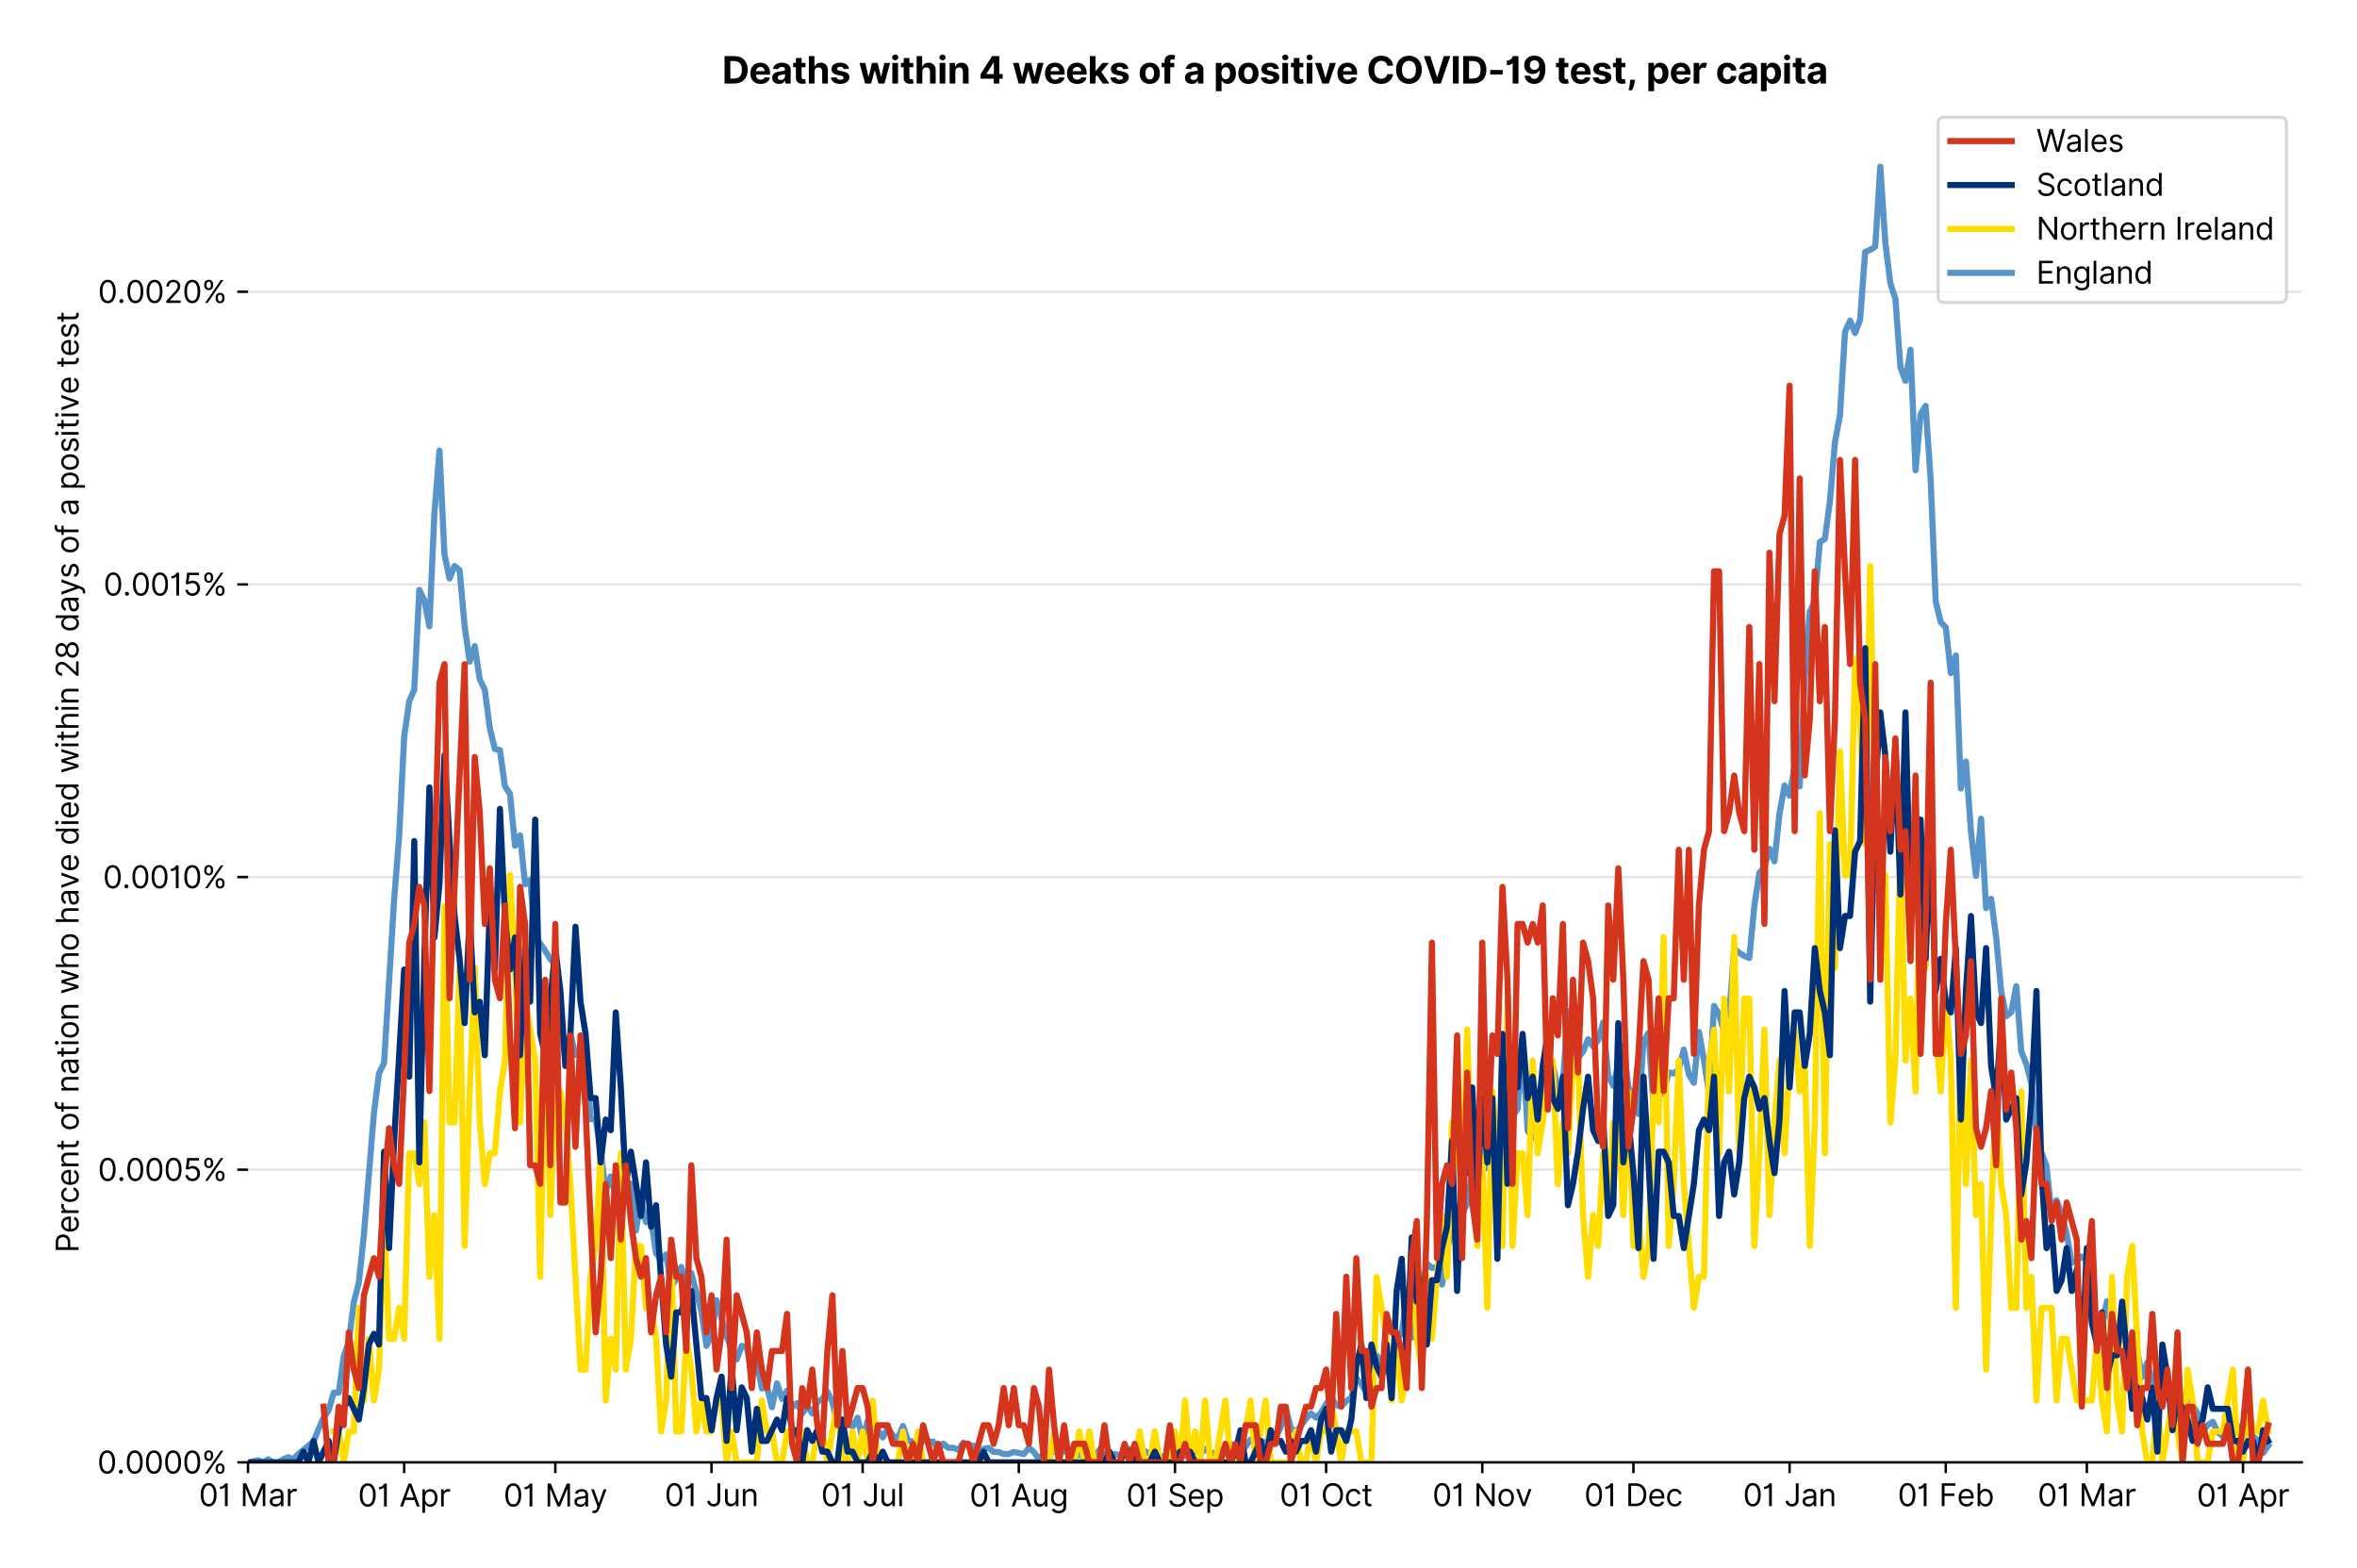 <?xml version="1.0" encoding="utf-8" standalone="no"?>
<!DOCTYPE svg PUBLIC "-//W3C//DTD SVG 1.1//EN"
  "http://www.w3.org/Graphics/SVG/1.1/DTD/svg11.dtd">
<svg version="1.1" viewBox="0 0 768.462 511.276" xmlns="http://www.w3.org/2000/svg" xmlns:xlink="http://www.w3.org/1999/xlink">
 <defs>
  <style type="text/css">*{stroke-linecap:butt;stroke-linejoin:round;}</style>
 </defs>
 <g id="figure_1">
  <g id="patch_1">
   <path d="M 0 511.276 
L 768.462 511.276 
L 768.462 0 
L 0 0 
z
" style="fill:#ffffff;"/>
  </g>
  <g id="axes_1">
   <g id="patch_2">
    <path d="M 80.862 476.745 
L 750.462 476.745 
L 750.462 33.225 
L 80.862 33.225 
z
" style="fill:#ffffff;"/>
   </g>
   <g id="matplotlib.axis_1">
    <g id="xtick_1">
     <g id="line2d_1">
      <defs>
       <path d="M 0 0 
L 0 3.5 
" id="ma311450e8d" style="stroke:#000000;stroke-width:0.8;"/>
      </defs>
      <g>
       <use style="stroke:#000000;stroke-width:0.8;" x="80.862" xlink:href="#ma311450e8d" y="476.745"/>
      </g>
     </g>
     <g id="text_1">
      <!-- 01 Mar -->
      <g transform="translate(64.826 491.018)scale(0.1 -0.1)">
       <defs>
        <path d="M 2000 -64 
Q 1230 -64 806 561 
Q 382 1186 382 2327 
Q 382 3459 809 4088 
Q 1236 4718 2000 4718 
Q 2764 4718 3191 4088 
Q 3618 3459 3618 2327 
Q 3618 1186 3194 561 
Q 2771 -64 2000 -64 
z
M 2000 436 
Q 2509 436 2791 927 
Q 3073 1418 3073 2327 
Q 3073 3234 2789 3730 
Q 2505 4227 2000 4227 
Q 1496 4227 1211 3730 
Q 927 3234 927 2327 
Q 927 1418 1210 927 
Q 1493 436 2000 436 
z
" id="Inter-Regular-30" transform="scale(0.016)"/>
        <path d="M 1973 4655 
L 1973 0 
L 1409 0 
L 1409 3836 
L 1373 3836 
Q 1341 3773 1209 3692 
Q 1077 3611 868 3551 
Q 659 3491 391 3491 
L 391 3964 
Q 661 3964 859 4061 
Q 1057 4159 1190 4291 
Q 1323 4423 1392 4529 
Q 1461 4636 1473 4655 
L 1973 4655 
z
" id="Inter-Regular-31" transform="scale(0.016)"/>
        <path id="Inter-Regular-20" transform="scale(0.016)"/>
        <path d="M 564 4655 
L 1236 4655 
L 2818 791 
L 2873 791 
L 4455 4655 
L 5127 4655 
L 5127 0 
L 4600 0 
L 4600 3536 
L 4555 3536 
L 3100 0 
L 2591 0 
L 1136 3536 
L 1091 3536 
L 1091 0 
L 564 0 
L 564 4655 
z
" id="Inter-Regular-4d" transform="scale(0.016)"/>
        <path d="M 1518 -82 
Q 1186 -82 916 44 
Q 646 170 486 410 
Q 327 650 327 991 
Q 327 1291 445 1478 
Q 564 1666 761 1773 
Q 959 1880 1199 1933 
Q 1439 1986 1682 2018 
Q 2000 2059 2199 2080 
Q 2398 2102 2490 2154 
Q 2582 2207 2582 2336 
L 2582 2355 
Q 2582 2691 2399 2877 
Q 2216 3064 1846 3064 
Q 1461 3064 1243 2895 
Q 1025 2727 936 2536 
L 427 2718 
Q 564 3036 792 3214 
Q 1021 3393 1292 3464 
Q 1564 3536 1827 3536 
Q 1996 3536 2215 3496 
Q 2434 3457 2640 3334 
Q 2846 3211 2982 2963 
Q 3118 2716 3118 2300 
L 3118 0 
L 2582 0 
L 2582 473 
L 2555 473 
Q 2500 359 2373 229 
Q 2246 100 2034 9 
Q 1823 -82 1518 -82 
z
M 1600 400 
Q 1918 400 2137 525 
Q 2357 650 2469 847 
Q 2582 1045 2582 1264 
L 2582 1755 
Q 2548 1714 2433 1681 
Q 2318 1648 2169 1624 
Q 2021 1600 1881 1583 
Q 1741 1566 1655 1555 
Q 1446 1527 1265 1467 
Q 1084 1407 974 1287 
Q 864 1168 864 964 
Q 864 684 1072 542 
Q 1280 400 1600 400 
z
" id="Inter-Regular-61" transform="scale(0.016)"/>
        <path d="M 491 0 
L 491 3491 
L 1009 3491 
L 1009 2964 
L 1046 2964 
Q 1139 3223 1389 3384 
Q 1639 3545 1955 3545 
Q 2100 3545 2209 3511 
Q 2318 3477 2400 3418 
L 2218 2964 
Q 2161 2993 2085 3010 
Q 2009 3027 1909 3027 
Q 1527 3027 1277 2794 
Q 1027 2561 1027 2209 
L 1027 0 
L 491 0 
z
" id="Inter-Regular-72" transform="scale(0.016)"/>
       </defs>
       <use xlink:href="#Inter-Regular-30"/>
       <use x="62.5" xlink:href="#Inter-Regular-31"/>
       <use x="106.676" xlink:href="#Inter-Regular-20"/>
       <use x="134.801" xlink:href="#Inter-Regular-4d"/>
       <use x="225.994" xlink:href="#Inter-Regular-61"/>
       <use x="282.386" xlink:href="#Inter-Regular-72"/>
      </g>
     </g>
    </g>
    <g id="xtick_2">
     <g id="line2d_2">
      <g>
       <use style="stroke:#000000;stroke-width:0.8;" x="131.78" xlink:href="#ma311450e8d" y="476.745"/>
      </g>
     </g>
     <g id="text_2">
      <!-- 01 Apr -->
      <g transform="translate(116.695 491.117)scale(0.1 -0.1)">
       <defs>
        <path d="M 755 0 
L 164 0 
L 1873 4655 
L 2455 4655 
L 4164 0 
L 3573 0 
L 3105 1318 
L 1223 1318 
L 755 0 
z
M 1400 1818 
L 2927 1818 
L 2182 3918 
L 2146 3918 
L 1400 1818 
z
" id="Inter-Regular-41" transform="scale(0.016)"/>
        <path d="M 491 -1309 
L 491 3491 
L 1009 3491 
L 1009 2936 
L 1073 2936 
Q 1132 3027 1237 3169 
Q 1343 3311 1542 3423 
Q 1741 3536 2082 3536 
Q 2523 3536 2859 3315 
Q 3196 3095 3384 2690 
Q 3573 2286 3573 1736 
Q 3573 1182 3384 776 
Q 3196 370 2861 148 
Q 2527 -73 2091 -73 
Q 1755 -73 1552 39 
Q 1350 152 1241 296 
Q 1132 441 1073 536 
L 1027 536 
L 1027 -1309 
L 491 -1309 
z
M 1018 1745 
Q 1018 1152 1276 780 
Q 1534 409 2018 409 
Q 2355 409 2581 587 
Q 2807 766 2921 1069 
Q 3036 1373 3036 1745 
Q 3036 2114 2923 2410 
Q 2811 2707 2585 2881 
Q 2359 3055 2018 3055 
Q 1527 3055 1272 2693 
Q 1018 2332 1018 1745 
z
" id="Inter-Regular-70" transform="scale(0.016)"/>
       </defs>
       <use xlink:href="#Inter-Regular-30"/>
       <use x="62.5" xlink:href="#Inter-Regular-31"/>
       <use x="106.676" xlink:href="#Inter-Regular-20"/>
       <use x="134.801" xlink:href="#Inter-Regular-41"/>
       <use x="202.415" xlink:href="#Inter-Regular-70"/>
       <use x="263.352" xlink:href="#Inter-Regular-72"/>
      </g>
     </g>
    </g>
    <g id="xtick_3">
     <g id="line2d_3">
      <g>
       <use style="stroke:#000000;stroke-width:0.8;" x="181.055" xlink:href="#ma311450e8d" y="476.745"/>
      </g>
     </g>
     <g id="text_3">
      <!-- 01 May -->
      <g transform="translate(164.152 491.117)scale(0.1 -0.1)">
       <defs>
        <path d="M 818 -1355 
Q 682 -1355 575 -1333 
Q 468 -1311 427 -1291 
L 564 -818 
Q 857 -893 1053 -814 
Q 1250 -736 1391 -345 
L 1509 -18 
L 218 3491 
L 800 3491 
L 1764 709 
L 1800 709 
L 2764 3491 
L 3346 3491 
L 1846 -564 
Q 1550 -1355 818 -1355 
z
" id="Inter-Regular-79" transform="scale(0.016)"/>
       </defs>
       <use xlink:href="#Inter-Regular-30"/>
       <use x="62.5" xlink:href="#Inter-Regular-31"/>
       <use x="106.676" xlink:href="#Inter-Regular-20"/>
       <use x="134.801" xlink:href="#Inter-Regular-4d"/>
       <use x="225.994" xlink:href="#Inter-Regular-61"/>
       <use x="282.386" xlink:href="#Inter-Regular-79"/>
      </g>
     </g>
    </g>
    <g id="xtick_4">
     <g id="line2d_4">
      <g>
       <use style="stroke:#000000;stroke-width:0.8;" x="231.973" xlink:href="#ma311450e8d" y="476.745"/>
      </g>
     </g>
     <g id="text_4">
      <!-- 01 Jun -->
      <g transform="translate(216.689 491.018)scale(0.1 -0.1)">
       <defs>
        <path d="M 2346 4655 
L 2909 4655 
L 2909 1327 
Q 2909 657 2549 296 
Q 2189 -64 1582 -64 
Q 1200 -64 902 76 
Q 605 216 434 475 
Q 264 734 264 1091 
L 818 1091 
Q 818 795 1034 615 
Q 1250 436 1582 436 
Q 1948 436 2147 664 
Q 2346 893 2346 1327 
L 2346 4655 
z
" id="Inter-Regular-4a" transform="scale(0.016)"/>
        <path d="M 2691 1427 
L 2691 3491 
L 3227 3491 
L 3227 0 
L 2691 0 
L 2691 591 
L 2655 591 
Q 2532 325 2273 140 
Q 2014 -45 1618 -45 
Q 1127 -45 809 280 
Q 491 605 491 1273 
L 491 3491 
L 1027 3491 
L 1027 1309 
Q 1027 927 1242 700 
Q 1457 473 1791 473 
Q 1991 473 2199 575 
Q 2407 677 2549 888 
Q 2691 1100 2691 1427 
z
" id="Inter-Regular-75" transform="scale(0.016)"/>
        <path d="M 1027 2100 
L 1027 0 
L 491 0 
L 491 3491 
L 1009 3491 
L 1009 2945 
L 1055 2945 
Q 1177 3211 1427 3373 
Q 1677 3536 2073 3536 
Q 2602 3536 2928 3211 
Q 3255 2886 3255 2218 
L 3255 0 
L 2718 0 
L 2718 2182 
Q 2718 2593 2504 2824 
Q 2291 3055 1918 3055 
Q 1534 3055 1280 2806 
Q 1027 2557 1027 2100 
z
" id="Inter-Regular-6e" transform="scale(0.016)"/>
       </defs>
       <use xlink:href="#Inter-Regular-30"/>
       <use x="62.5" xlink:href="#Inter-Regular-31"/>
       <use x="106.676" xlink:href="#Inter-Regular-20"/>
       <use x="134.801" xlink:href="#Inter-Regular-4a"/>
       <use x="189.063" xlink:href="#Inter-Regular-75"/>
       <use x="247.159" xlink:href="#Inter-Regular-6e"/>
      </g>
     </g>
    </g>
    <g id="xtick_5">
     <g id="line2d_5">
      <g>
       <use style="stroke:#000000;stroke-width:0.8;" x="281.248" xlink:href="#ma311450e8d" y="476.745"/>
      </g>
     </g>
     <g id="text_5">
      <!-- 01 Jul -->
      <g transform="translate(267.704 491.018)scale(0.1 -0.1)">
       <defs>
        <path d="M 1027 4655 
L 1027 0 
L 491 0 
L 491 4655 
L 1027 4655 
z
" id="Inter-Regular-6c" transform="scale(0.016)"/>
       </defs>
       <use xlink:href="#Inter-Regular-30"/>
       <use x="62.5" xlink:href="#Inter-Regular-31"/>
       <use x="106.676" xlink:href="#Inter-Regular-20"/>
       <use x="134.801" xlink:href="#Inter-Regular-4a"/>
       <use x="189.063" xlink:href="#Inter-Regular-75"/>
       <use x="247.159" xlink:href="#Inter-Regular-6c"/>
      </g>
     </g>
    </g>
    <g id="xtick_6">
     <g id="line2d_6">
      <g>
       <use style="stroke:#000000;stroke-width:0.8;" x="332.166" xlink:href="#ma311450e8d" y="476.745"/>
      </g>
     </g>
     <g id="text_6">
      <!-- 01 Aug -->
      <g transform="translate(316.094 491.117)scale(0.1 -0.1)">
       <defs>
        <path d="M 1900 -1382 
Q 1316 -1382 976 -1169 
Q 636 -957 473 -682 
L 900 -382 
Q 973 -477 1084 -601 
Q 1196 -725 1390 -817 
Q 1584 -909 1900 -909 
Q 2323 -909 2598 -704 
Q 2873 -500 2873 -64 
L 2873 645 
L 2827 645 
Q 2768 550 2660 410 
Q 2552 270 2351 162 
Q 2150 55 1809 55 
Q 1386 55 1051 255 
Q 716 455 521 836 
Q 327 1218 327 1764 
Q 327 2300 516 2699 
Q 705 3098 1041 3317 
Q 1377 3536 1818 3536 
Q 2159 3536 2360 3423 
Q 2561 3311 2669 3169 
Q 2777 3027 2836 2936 
L 2891 2936 
L 2891 3491 
L 3409 3491 
L 3409 -100 
Q 3409 -550 3205 -833 
Q 3002 -1116 2660 -1249 
Q 2318 -1382 1900 -1382 
z
M 1882 536 
Q 2366 536 2624 864 
Q 2882 1193 2882 1773 
Q 2882 2339 2627 2697 
Q 2373 3055 1882 3055 
Q 1541 3055 1315 2882 
Q 1089 2709 976 2418 
Q 864 2127 864 1773 
Q 864 1227 1120 881 
Q 1377 536 1882 536 
z
" id="Inter-Regular-67" transform="scale(0.016)"/>
       </defs>
       <use xlink:href="#Inter-Regular-30"/>
       <use x="62.5" xlink:href="#Inter-Regular-31"/>
       <use x="106.676" xlink:href="#Inter-Regular-20"/>
       <use x="134.801" xlink:href="#Inter-Regular-41"/>
       <use x="202.415" xlink:href="#Inter-Regular-75"/>
       <use x="260.511" xlink:href="#Inter-Regular-67"/>
      </g>
     </g>
    </g>
    <g id="xtick_7">
     <g id="line2d_7">
      <g>
       <use style="stroke:#000000;stroke-width:0.8;" x="383.083" xlink:href="#ma311450e8d" y="476.745"/>
      </g>
     </g>
     <g id="text_7">
      <!-- 01 Sep -->
      <g transform="translate(367.196 491.117)scale(0.1 -0.1)">
       <defs>
        <path d="M 3109 3491 
Q 3068 3836 2777 4027 
Q 2486 4218 2064 4218 
Q 1600 4218 1318 3999 
Q 1036 3780 1036 3445 
Q 1036 3195 1189 3042 
Q 1343 2889 1553 2803 
Q 1764 2718 1936 2673 
L 2409 2545 
Q 2591 2498 2815 2414 
Q 3039 2330 3244 2185 
Q 3450 2041 3584 1816 
Q 3718 1591 3718 1264 
Q 3718 886 3521 581 
Q 3325 277 2949 97 
Q 2573 -82 2036 -82 
Q 1286 -82 845 272 
Q 405 627 364 1200 
L 946 1200 
Q 968 936 1124 764 
Q 1280 593 1519 510 
Q 1759 427 2036 427 
Q 2359 427 2616 533 
Q 2873 639 3023 828 
Q 3173 1018 3173 1273 
Q 3173 1505 3043 1650 
Q 2914 1795 2702 1886 
Q 2491 1977 2246 2045 
L 1673 2209 
Q 1127 2366 809 2657 
Q 491 2948 491 3418 
Q 491 3809 703 4101 
Q 916 4393 1276 4555 
Q 1636 4718 2082 4718 
Q 2532 4718 2882 4558 
Q 3232 4398 3437 4120 
Q 3643 3843 3655 3491 
L 3109 3491 
z
" id="Inter-Regular-53" transform="scale(0.016)"/>
        <path d="M 1955 -73 
Q 1450 -73 1085 151 
Q 721 375 524 778 
Q 327 1182 327 1718 
Q 327 2255 524 2665 
Q 721 3075 1074 3305 
Q 1427 3536 1900 3536 
Q 2173 3536 2439 3445 
Q 2705 3355 2923 3151 
Q 3141 2948 3270 2614 
Q 3400 2280 3400 1791 
L 3400 1564 
L 866 1564 
Q 884 1005 1183 707 
Q 1482 409 1955 409 
Q 2271 409 2498 545 
Q 2725 682 2827 955 
L 3346 809 
Q 3223 414 2854 170 
Q 2486 -73 1955 -73 
z
M 866 2027 
L 2855 2027 
Q 2855 2470 2595 2762 
Q 2336 3055 1900 3055 
Q 1593 3055 1368 2911 
Q 1143 2768 1013 2533 
Q 884 2298 866 2027 
z
" id="Inter-Regular-65" transform="scale(0.016)"/>
       </defs>
       <use xlink:href="#Inter-Regular-30"/>
       <use x="62.5" xlink:href="#Inter-Regular-31"/>
       <use x="106.676" xlink:href="#Inter-Regular-20"/>
       <use x="134.801" xlink:href="#Inter-Regular-53"/>
       <use x="198.58" xlink:href="#Inter-Regular-65"/>
       <use x="256.818" xlink:href="#Inter-Regular-70"/>
      </g>
     </g>
    </g>
    <g id="xtick_8">
     <g id="line2d_8">
      <g>
       <use style="stroke:#000000;stroke-width:0.8;" x="432.359" xlink:href="#ma311450e8d" y="476.745"/>
      </g>
     </g>
     <g id="text_8">
      <!-- 01 Oct -->
      <g transform="translate(417.202 491.018)scale(0.1 -0.1)">
       <defs>
        <path d="M 4491 2327 
Q 4491 1591 4225 1054 
Q 3959 518 3495 227 
Q 3032 -64 2436 -64 
Q 1841 -64 1377 227 
Q 914 518 648 1054 
Q 382 1591 382 2327 
Q 382 3064 648 3600 
Q 914 4136 1377 4427 
Q 1841 4718 2436 4718 
Q 3032 4718 3495 4427 
Q 3959 4136 4225 3600 
Q 4491 3064 4491 2327 
z
M 3946 2327 
Q 3946 2932 3744 3348 
Q 3543 3764 3201 3977 
Q 2859 4191 2436 4191 
Q 2014 4191 1672 3977 
Q 1330 3764 1128 3348 
Q 927 2932 927 2327 
Q 927 1723 1128 1307 
Q 1330 891 1672 677 
Q 2014 464 2436 464 
Q 2859 464 3201 677 
Q 3543 891 3744 1307 
Q 3946 1723 3946 2327 
z
" id="Inter-Regular-4f" transform="scale(0.016)"/>
        <path d="M 1909 -73 
Q 1418 -73 1063 159 
Q 709 391 518 798 
Q 327 1205 327 1727 
Q 327 2259 524 2667 
Q 721 3075 1074 3305 
Q 1427 3536 1900 3536 
Q 2268 3536 2563 3400 
Q 2859 3264 3047 3018 
Q 3236 2773 3282 2445 
L 2746 2445 
Q 2684 2684 2474 2869 
Q 2264 3055 1909 3055 
Q 1439 3055 1151 2697 
Q 864 2339 864 1745 
Q 864 1139 1148 774 
Q 1432 409 1909 409 
Q 2223 409 2447 570 
Q 2671 732 2746 1018 
L 3282 1018 
Q 3236 709 3058 462 
Q 2880 216 2588 71 
Q 2296 -73 1909 -73 
z
" id="Inter-Regular-63" transform="scale(0.016)"/>
        <path d="M 2009 3491 
L 2009 3036 
L 1264 3036 
L 1264 1000 
Q 1264 773 1331 660 
Q 1398 548 1503 510 
Q 1609 473 1727 473 
Q 1816 473 1873 483 
Q 1930 493 1964 500 
L 2073 18 
Q 2018 -2 1920 -23 
Q 1823 -45 1673 -45 
Q 1446 -45 1228 52 
Q 1011 150 869 350 
Q 727 550 727 855 
L 727 3036 
L 200 3036 
L 200 3491 
L 727 3491 
L 727 4327 
L 1264 4327 
L 1264 3491 
L 2009 3491 
z
" id="Inter-Regular-74" transform="scale(0.016)"/>
       </defs>
       <use xlink:href="#Inter-Regular-30"/>
       <use x="62.5" xlink:href="#Inter-Regular-31"/>
       <use x="106.676" xlink:href="#Inter-Regular-20"/>
       <use x="134.801" xlink:href="#Inter-Regular-4f"/>
       <use x="210.938" xlink:href="#Inter-Regular-63"/>
       <use x="266.761" xlink:href="#Inter-Regular-74"/>
      </g>
     </g>
    </g>
    <g id="xtick_9">
     <g id="line2d_9">
      <g>
       <use style="stroke:#000000;stroke-width:0.8;" x="483.276" xlink:href="#ma311450e8d" y="476.745"/>
      </g>
     </g>
     <g id="text_9">
      <!-- 01 Nov -->
      <g transform="translate(467.005 491.018)scale(0.1 -0.1)">
       <defs>
        <path d="M 4255 4655 
L 4255 0 
L 3709 0 
L 1173 3655 
L 1127 3655 
L 1127 0 
L 564 0 
L 564 4655 
L 1109 4655 
L 3655 991 
L 3700 991 
L 3700 4655 
L 4255 4655 
z
" id="Inter-Regular-4e" transform="scale(0.016)"/>
        <path d="M 1909 -73 
Q 1436 -73 1080 152 
Q 725 377 526 781 
Q 327 1186 327 1727 
Q 327 2273 526 2679 
Q 725 3086 1080 3311 
Q 1436 3536 1909 3536 
Q 2382 3536 2737 3311 
Q 3093 3086 3292 2679 
Q 3491 2273 3491 1727 
Q 3491 1186 3292 781 
Q 3093 377 2737 152 
Q 2382 -73 1909 -73 
z
M 1909 409 
Q 2268 409 2500 593 
Q 2732 777 2843 1077 
Q 2955 1377 2955 1727 
Q 2955 2077 2843 2379 
Q 2732 2682 2500 2868 
Q 2268 3055 1909 3055 
Q 1550 3055 1318 2868 
Q 1086 2682 975 2379 
Q 864 2077 864 1727 
Q 864 1377 975 1077 
Q 1086 777 1318 593 
Q 1550 409 1909 409 
z
" id="Inter-Regular-6f" transform="scale(0.016)"/>
        <path d="M 3346 3491 
L 2055 0 
L 1509 0 
L 218 3491 
L 800 3491 
L 1764 709 
L 1800 709 
L 2764 3491 
L 3346 3491 
z
" id="Inter-Regular-76" transform="scale(0.016)"/>
       </defs>
       <use xlink:href="#Inter-Regular-30"/>
       <use x="62.5" xlink:href="#Inter-Regular-31"/>
       <use x="106.676" xlink:href="#Inter-Regular-20"/>
       <use x="134.801" xlink:href="#Inter-Regular-4e"/>
       <use x="210.085" xlink:href="#Inter-Regular-6f"/>
       <use x="269.744" xlink:href="#Inter-Regular-76"/>
      </g>
     </g>
    </g>
    <g id="xtick_10">
     <g id="line2d_10">
      <g>
       <use style="stroke:#000000;stroke-width:0.8;" x="532.551" xlink:href="#ma311450e8d" y="476.745"/>
      </g>
     </g>
     <g id="text_10">
      <!-- 01 Dec -->
      <g transform="translate(516.515 491.018)scale(0.1 -0.1)">
       <defs>
        <path d="M 2000 0 
L 564 0 
L 564 4655 
L 2064 4655 
Q 2741 4655 3223 4376 
Q 3705 4098 3961 3578 
Q 4218 3059 4218 2336 
Q 4218 1609 3959 1085 
Q 3700 561 3204 280 
Q 2709 0 2000 0 
z
M 1127 500 
L 1964 500 
Q 2830 500 3251 992 
Q 3673 1484 3673 2336 
Q 3673 3182 3259 3668 
Q 2846 4155 2027 4155 
L 1127 4155 
L 1127 500 
z
" id="Inter-Regular-44" transform="scale(0.016)"/>
       </defs>
       <use xlink:href="#Inter-Regular-30"/>
       <use x="62.5" xlink:href="#Inter-Regular-31"/>
       <use x="106.676" xlink:href="#Inter-Regular-20"/>
       <use x="134.801" xlink:href="#Inter-Regular-44"/>
       <use x="206.676" xlink:href="#Inter-Regular-65"/>
       <use x="264.915" xlink:href="#Inter-Regular-63"/>
      </g>
     </g>
    </g>
    <g id="xtick_11">
     <g id="line2d_11">
      <g>
       <use style="stroke:#000000;stroke-width:0.8;" x="583.469" xlink:href="#ma311450e8d" y="476.745"/>
      </g>
     </g>
     <g id="text_11">
      <!-- 01 Jan -->
      <g transform="translate(568.27 491.018)scale(0.1 -0.1)">
       <use xlink:href="#Inter-Regular-30"/>
       <use x="62.5" xlink:href="#Inter-Regular-31"/>
       <use x="106.676" xlink:href="#Inter-Regular-20"/>
       <use x="134.801" xlink:href="#Inter-Regular-4a"/>
       <use x="189.063" xlink:href="#Inter-Regular-61"/>
       <use x="245.455" xlink:href="#Inter-Regular-6e"/>
      </g>
     </g>
    </g>
    <g id="xtick_12">
     <g id="line2d_12">
      <g>
       <use style="stroke:#000000;stroke-width:0.8;" x="634.387" xlink:href="#ma311450e8d" y="476.745"/>
      </g>
     </g>
     <g id="text_12">
      <!-- 01 Feb -->
      <g transform="translate(618.698 491.018)scale(0.1 -0.1)">
       <defs>
        <path d="M 564 0 
L 564 4655 
L 3355 4655 
L 3355 4155 
L 1127 4155 
L 1127 2582 
L 3146 2582 
L 3146 2082 
L 1127 2082 
L 1127 0 
L 564 0 
z
" id="Inter-Regular-46" transform="scale(0.016)"/>
        <path d="M 564 0 
L 564 4655 
L 1100 4655 
L 1100 2936 
L 1146 2936 
Q 1205 3027 1310 3169 
Q 1416 3311 1615 3423 
Q 1814 3536 2155 3536 
Q 2596 3536 2932 3315 
Q 3268 3095 3457 2690 
Q 3646 2286 3646 1736 
Q 3646 1182 3457 776 
Q 3268 370 2934 148 
Q 2600 -73 2164 -73 
Q 1827 -73 1625 39 
Q 1423 152 1314 296 
Q 1205 441 1146 536 
L 1082 536 
L 1082 0 
L 564 0 
z
M 1091 1745 
Q 1091 1152 1349 780 
Q 1607 409 2091 409 
Q 2427 409 2653 587 
Q 2880 766 2994 1069 
Q 3109 1373 3109 1745 
Q 3109 2114 2996 2410 
Q 2884 2707 2658 2881 
Q 2432 3055 2091 3055 
Q 1600 3055 1345 2693 
Q 1091 2332 1091 1745 
z
" id="Inter-Regular-62" transform="scale(0.016)"/>
       </defs>
       <use xlink:href="#Inter-Regular-30"/>
       <use x="62.5" xlink:href="#Inter-Regular-31"/>
       <use x="106.676" xlink:href="#Inter-Regular-20"/>
       <use x="134.801" xlink:href="#Inter-Regular-46"/>
       <use x="193.466" xlink:href="#Inter-Regular-65"/>
       <use x="251.705" xlink:href="#Inter-Regular-62"/>
      </g>
     </g>
    </g>
    <g id="xtick_13">
     <g id="line2d_13">
      <g>
       <use style="stroke:#000000;stroke-width:0.8;" x="680.377" xlink:href="#ma311450e8d" y="476.745"/>
      </g>
     </g>
     <g id="text_13">
      <!-- 01 Mar -->
      <g transform="translate(664.34 491.018)scale(0.1 -0.1)">
       <use xlink:href="#Inter-Regular-30"/>
       <use x="62.5" xlink:href="#Inter-Regular-31"/>
       <use x="106.676" xlink:href="#Inter-Regular-20"/>
       <use x="134.801" xlink:href="#Inter-Regular-4d"/>
       <use x="225.994" xlink:href="#Inter-Regular-61"/>
       <use x="282.386" xlink:href="#Inter-Regular-72"/>
      </g>
     </g>
    </g>
    <g id="xtick_14">
     <g id="line2d_14">
      <g>
       <use style="stroke:#000000;stroke-width:0.8;" x="731.294" xlink:href="#ma311450e8d" y="476.745"/>
      </g>
     </g>
     <g id="text_14">
      <!-- 01 Apr -->
      <g transform="translate(716.209 491.117)scale(0.1 -0.1)">
       <use xlink:href="#Inter-Regular-30"/>
       <use x="62.5" xlink:href="#Inter-Regular-31"/>
       <use x="106.676" xlink:href="#Inter-Regular-20"/>
       <use x="134.801" xlink:href="#Inter-Regular-41"/>
       <use x="202.415" xlink:href="#Inter-Regular-70"/>
       <use x="263.352" xlink:href="#Inter-Regular-72"/>
      </g>
     </g>
    </g>
   </g>
   <g id="matplotlib.axis_2">
    <g id="ytick_1">
     <g id="line2d_15">
      <path clip-path="url(#p4d87f34eb4)" d="M 80.862 476.745 
L 750.462 476.745 
" style="fill:none;stroke:#e5e5e5;stroke-linecap:square;stroke-width:0.8;"/>
     </g>
     <g id="line2d_16">
      <defs>
       <path d="M 0 0 
L -3.5 0 
" id="m9dea74de73" style="stroke:#000000;stroke-width:0.8;"/>
      </defs>
      <g>
       <use style="stroke:#000000;stroke-width:0.8;" x="80.862" xlink:href="#m9dea74de73" y="476.745"/>
      </g>
     </g>
     <g id="text_15">
      <!-- 0.0000% -->
      <g transform="translate(31.731 480.382)scale(0.1 -0.1)">
       <defs>
        <path d="M 882 -36 
Q 714 -36 593 84 
Q 473 205 473 373 
Q 473 541 593 661 
Q 714 782 882 782 
Q 1050 782 1170 661 
Q 1291 541 1291 373 
Q 1291 205 1170 84 
Q 1050 -36 882 -36 
z
" id="Inter-Regular-2e" transform="scale(0.016)"/>
        <path d="M 2855 873 
L 2855 1118 
Q 2855 1373 2960 1585 
Q 3066 1798 3269 1926 
Q 3473 2055 3764 2055 
Q 4059 2055 4259 1926 
Q 4459 1798 4561 1585 
Q 4664 1373 4664 1118 
L 4664 873 
Q 4664 618 4560 405 
Q 4457 193 4256 64 
Q 4055 -64 3764 -64 
Q 3468 -64 3266 64 
Q 3064 193 2959 405 
Q 2855 618 2855 873 
z
M 536 3536 
L 536 3782 
Q 536 4036 642 4248 
Q 748 4461 951 4589 
Q 1155 4718 1446 4718 
Q 1741 4718 1941 4589 
Q 2141 4461 2243 4248 
Q 2346 4036 2346 3782 
L 2346 3536 
Q 2346 3282 2242 3069 
Q 2139 2857 1937 2728 
Q 1736 2600 1446 2600 
Q 1150 2600 948 2728 
Q 746 2857 641 3069 
Q 536 3282 536 3536 
z
M 709 0 
L 3909 4655 
L 4427 4655 
L 1227 0 
L 709 0 
z
M 3318 1118 
L 3318 873 
Q 3318 661 3418 494 
Q 3518 327 3764 327 
Q 4002 327 4101 494 
Q 4200 661 4200 873 
L 4200 1118 
Q 4200 1330 4104 1497 
Q 4009 1664 3764 1664 
Q 3525 1664 3421 1497 
Q 3318 1330 3318 1118 
z
M 1000 3782 
L 1000 3536 
Q 1000 3325 1100 3158 
Q 1200 2991 1446 2991 
Q 1684 2991 1783 3158 
Q 1882 3325 1882 3536 
L 1882 3782 
Q 1882 3993 1786 4160 
Q 1691 4327 1446 4327 
Q 1207 4327 1103 4160 
Q 1000 3993 1000 3782 
z
" id="Inter-Regular-25" transform="scale(0.016)"/>
       </defs>
       <use xlink:href="#Inter-Regular-30"/>
       <use x="62.5" xlink:href="#Inter-Regular-2e"/>
       <use x="90.057" xlink:href="#Inter-Regular-30"/>
       <use x="152.557" xlink:href="#Inter-Regular-30"/>
       <use x="215.057" xlink:href="#Inter-Regular-30"/>
       <use x="277.557" xlink:href="#Inter-Regular-30"/>
       <use x="340.057" xlink:href="#Inter-Regular-25"/>
      </g>
     </g>
    </g>
    <g id="ytick_2">
     <g id="line2d_17">
      <path clip-path="url(#p4d87f34eb4)" d="M 80.862 381.337 
L 750.462 381.337 
" style="fill:none;stroke:#e5e5e5;stroke-linecap:square;stroke-width:0.8;"/>
     </g>
     <g id="line2d_18">
      <g>
       <use style="stroke:#000000;stroke-width:0.8;" x="80.862" xlink:href="#m9dea74de73" y="381.337"/>
      </g>
     </g>
     <g id="text_16">
      <!-- 0.0005% -->
      <g transform="translate(31.902 384.974)scale(0.1 -0.1)">
       <defs>
        <path d="M 1936 -64 
Q 1536 -64 1216 95 
Q 896 255 702 532 
Q 509 809 491 1164 
L 1036 1164 
Q 1068 848 1324 642 
Q 1580 436 1936 436 
Q 2223 436 2447 570 
Q 2671 705 2799 940 
Q 2927 1175 2927 1473 
Q 2927 1777 2794 2017 
Q 2661 2257 2429 2395 
Q 2198 2534 1900 2536 
Q 1686 2539 1461 2472 
Q 1236 2405 1091 2300 
L 564 2364 
L 846 4655 
L 3264 4655 
L 3264 4155 
L 1318 4155 
L 1155 2782 
L 1182 2782 
Q 1325 2895 1541 2970 
Q 1757 3045 1991 3045 
Q 2418 3045 2753 2842 
Q 3089 2639 3281 2286 
Q 3473 1934 3473 1482 
Q 3473 1036 3274 687 
Q 3075 339 2727 137 
Q 2380 -64 1936 -64 
z
" id="Inter-Regular-35" transform="scale(0.016)"/>
       </defs>
       <use xlink:href="#Inter-Regular-30"/>
       <use x="62.5" xlink:href="#Inter-Regular-2e"/>
       <use x="90.057" xlink:href="#Inter-Regular-30"/>
       <use x="152.557" xlink:href="#Inter-Regular-30"/>
       <use x="215.057" xlink:href="#Inter-Regular-30"/>
       <use x="277.557" xlink:href="#Inter-Regular-35"/>
       <use x="338.352" xlink:href="#Inter-Regular-25"/>
      </g>
     </g>
    </g>
    <g id="ytick_3">
     <g id="line2d_19">
      <path clip-path="url(#p4d87f34eb4)" d="M 80.862 285.929 
L 750.462 285.929 
" style="fill:none;stroke:#e5e5e5;stroke-linecap:square;stroke-width:0.8;"/>
     </g>
     <g id="line2d_20">
      <g>
       <use style="stroke:#000000;stroke-width:0.8;" x="80.862" xlink:href="#m9dea74de73" y="285.929"/>
      </g>
     </g>
     <g id="text_17">
      <!-- 0.0010% -->
      <g transform="translate(33.564 289.566)scale(0.1 -0.1)">
       <use xlink:href="#Inter-Regular-30"/>
       <use x="62.5" xlink:href="#Inter-Regular-2e"/>
       <use x="90.057" xlink:href="#Inter-Regular-30"/>
       <use x="152.557" xlink:href="#Inter-Regular-30"/>
       <use x="215.057" xlink:href="#Inter-Regular-31"/>
       <use x="259.233" xlink:href="#Inter-Regular-30"/>
       <use x="321.733" xlink:href="#Inter-Regular-25"/>
      </g>
     </g>
    </g>
    <g id="ytick_4">
     <g id="line2d_21">
      <path clip-path="url(#p4d87f34eb4)" d="M 80.862 190.522 
L 750.462 190.522 
" style="fill:none;stroke:#e5e5e5;stroke-linecap:square;stroke-width:0.8;"/>
     </g>
     <g id="line2d_22">
      <g>
       <use style="stroke:#000000;stroke-width:0.8;" x="80.862" xlink:href="#m9dea74de73" y="190.522"/>
      </g>
     </g>
     <g id="text_18">
      <!-- 0.0015% -->
      <g transform="translate(33.734 194.158)scale(0.1 -0.1)">
       <use xlink:href="#Inter-Regular-30"/>
       <use x="62.5" xlink:href="#Inter-Regular-2e"/>
       <use x="90.057" xlink:href="#Inter-Regular-30"/>
       <use x="152.557" xlink:href="#Inter-Regular-30"/>
       <use x="215.057" xlink:href="#Inter-Regular-31"/>
       <use x="259.233" xlink:href="#Inter-Regular-35"/>
       <use x="320.028" xlink:href="#Inter-Regular-25"/>
      </g>
     </g>
    </g>
    <g id="ytick_5">
     <g id="line2d_23">
      <path clip-path="url(#p4d87f34eb4)" d="M 80.862 95.114 
L 750.462 95.114 
" style="fill:none;stroke:#e5e5e5;stroke-linecap:square;stroke-width:0.8;"/>
     </g>
     <g id="line2d_24">
      <g>
       <use style="stroke:#000000;stroke-width:0.8;" x="80.862" xlink:href="#m9dea74de73" y="95.114"/>
      </g>
     </g>
     <g id="text_19">
      <!-- 0.0020% -->
      <g transform="translate(31.93 98.751)scale(0.1 -0.1)">
       <defs>
        <path d="M 482 0 
L 482 409 
L 2018 2091 
Q 2289 2386 2464 2605 
Q 2639 2825 2724 3019 
Q 2809 3214 2809 3427 
Q 2809 3795 2553 4011 
Q 2298 4227 1918 4227 
Q 1514 4227 1275 3985 
Q 1036 3743 1036 3345 
L 500 3345 
Q 500 3755 688 4064 
Q 877 4373 1203 4545 
Q 1530 4718 1936 4718 
Q 2346 4718 2661 4545 
Q 2977 4373 3156 4079 
Q 3336 3786 3336 3427 
Q 3336 3170 3244 2926 
Q 3152 2682 2926 2383 
Q 2700 2084 2300 1655 
L 1255 536 
L 1255 500 
L 3418 500 
L 3418 0 
L 482 0 
z
" id="Inter-Regular-32" transform="scale(0.016)"/>
       </defs>
       <use xlink:href="#Inter-Regular-30"/>
       <use x="62.5" xlink:href="#Inter-Regular-2e"/>
       <use x="90.057" xlink:href="#Inter-Regular-30"/>
       <use x="152.557" xlink:href="#Inter-Regular-30"/>
       <use x="215.057" xlink:href="#Inter-Regular-32"/>
       <use x="275.568" xlink:href="#Inter-Regular-30"/>
       <use x="338.068" xlink:href="#Inter-Regular-25"/>
      </g>
     </g>
    </g>
    <g id="text_20">
     <!-- Percent of nation who have died within 28 days of a positive test -->
     <g transform="translate(25.614 408.396)rotate(-90)scale(0.1 -0.1)">
      <defs>
       <path d="M 564 0 
L 564 4655 
L 2136 4655 
Q 2684 4655 3033 4458 
Q 3382 4261 3550 3927 
Q 3718 3593 3718 3182 
Q 3718 2770 3551 2434 
Q 3384 2098 3036 1899 
Q 2689 1700 2146 1700 
L 1127 1700 
L 1127 0 
L 564 0 
z
M 1127 2200 
L 2127 2200 
Q 2689 2200 2926 2482 
Q 3164 2764 3164 3182 
Q 3164 3602 2925 3878 
Q 2686 4155 2118 4155 
L 1127 4155 
L 1127 2200 
z
" id="Inter-Regular-50" transform="scale(0.016)"/>
       <path d="M 2046 3491 
L 2046 3036 
L 1264 3036 
L 1264 0 
L 727 0 
L 727 3036 
L 164 3036 
L 164 3491 
L 727 3491 
L 727 3973 
Q 727 4273 868 4473 
Q 1009 4673 1234 4773 
Q 1459 4873 1709 4873 
Q 1907 4873 2032 4841 
Q 2157 4809 2218 4782 
L 2064 4318 
Q 2023 4332 1951 4352 
Q 1880 4373 1764 4373 
Q 1498 4373 1381 4239 
Q 1264 4105 1264 3845 
L 1264 3491 
L 2046 3491 
z
" id="Inter-Regular-66" transform="scale(0.016)"/>
       <path d="M 491 0 
L 491 3491 
L 1027 3491 
L 1027 0 
L 491 0 
z
M 764 4073 
Q 607 4073 494 4179 
Q 382 4286 382 4436 
Q 382 4586 494 4693 
Q 607 4800 764 4800 
Q 921 4800 1033 4693 
Q 1146 4586 1146 4436 
Q 1146 4286 1033 4179 
Q 921 4073 764 4073 
z
" id="Inter-Regular-69" transform="scale(0.016)"/>
       <path d="M 1282 0 
L 218 3491 
L 782 3491 
L 1536 818 
L 1573 818 
L 2318 3491 
L 2891 3491 
L 3627 827 
L 3664 827 
L 4418 3491 
L 4982 3491 
L 3918 0 
L 3391 0 
L 2627 2682 
L 2573 2682 
L 1809 0 
L 1282 0 
z
" id="Inter-Regular-77" transform="scale(0.016)"/>
       <path d="M 1027 2100 
L 1027 0 
L 491 0 
L 491 4655 
L 1027 4655 
L 1027 2945 
L 1073 2945 
Q 1196 3216 1442 3376 
Q 1689 3536 2100 3536 
Q 2636 3536 2963 3213 
Q 3291 2891 3291 2218 
L 3291 0 
L 2755 0 
L 2755 2182 
Q 2755 2598 2540 2826 
Q 2325 3055 1946 3055 
Q 1548 3055 1287 2806 
Q 1027 2557 1027 2100 
z
" id="Inter-Regular-68" transform="scale(0.016)"/>
       <path d="M 1809 -73 
Q 1373 -73 1039 148 
Q 705 370 516 776 
Q 327 1182 327 1736 
Q 327 2286 516 2690 
Q 705 3095 1041 3315 
Q 1377 3536 1818 3536 
Q 2159 3536 2358 3423 
Q 2557 3311 2662 3169 
Q 2768 3027 2827 2936 
L 2873 2936 
L 2873 4655 
L 3409 4655 
L 3409 0 
L 2891 0 
L 2891 536 
L 2827 536 
Q 2768 441 2659 296 
Q 2550 152 2348 39 
Q 2146 -73 1809 -73 
z
M 1882 409 
Q 2366 409 2624 780 
Q 2882 1152 2882 1745 
Q 2882 2332 2627 2693 
Q 2373 3055 1882 3055 
Q 1541 3055 1315 2881 
Q 1089 2707 976 2410 
Q 864 2114 864 1745 
Q 864 1373 978 1069 
Q 1093 766 1319 587 
Q 1546 409 1882 409 
z
" id="Inter-Regular-64" transform="scale(0.016)"/>
       <path d="M 1973 -64 
Q 1505 -64 1147 103 
Q 789 270 589 564 
Q 389 859 391 1236 
Q 389 1532 507 1783 
Q 625 2034 830 2203 
Q 1036 2373 1291 2418 
L 1291 2445 
Q 957 2532 759 2821 
Q 561 3111 564 3482 
Q 561 3836 743 4115 
Q 925 4395 1244 4556 
Q 1564 4718 1973 4718 
Q 2377 4718 2695 4556 
Q 3014 4395 3197 4115 
Q 3380 3836 3382 3482 
Q 3380 3111 3181 2821 
Q 2982 2532 2655 2445 
L 2655 2418 
Q 2907 2373 3109 2203 
Q 3311 2034 3431 1783 
Q 3552 1532 3555 1236 
Q 3552 859 3351 564 
Q 3150 270 2794 103 
Q 2439 -64 1973 -64 
z
M 1973 436 
Q 2446 436 2722 662 
Q 2998 889 3000 1264 
Q 2998 1527 2864 1729 
Q 2730 1932 2499 2048 
Q 2268 2164 1973 2164 
Q 1675 2164 1442 2048 
Q 1209 1932 1076 1729 
Q 943 1527 946 1264 
Q 943 889 1218 662 
Q 1493 436 1973 436 
z
M 1973 2645 
Q 2348 2645 2591 2864 
Q 2834 3084 2836 3445 
Q 2834 3800 2596 4013 
Q 2359 4227 1973 4227 
Q 1582 4227 1344 4013 
Q 1107 3800 1109 3445 
Q 1107 3084 1349 2864 
Q 1591 2645 1973 2645 
z
" id="Inter-Regular-38" transform="scale(0.016)"/>
       <path d="M 2964 2709 
L 2482 2573 
Q 2411 2755 2245 2914 
Q 2080 3073 1727 3073 
Q 1407 3073 1194 2926 
Q 982 2780 982 2555 
Q 982 2355 1127 2239 
Q 1273 2123 1582 2045 
L 2100 1918 
Q 3027 1691 3027 973 
Q 3027 673 2855 436 
Q 2684 200 2377 63 
Q 2071 -73 1664 -73 
Q 1130 -73 780 159 
Q 430 391 336 836 
L 846 964 
Q 989 400 1655 400 
Q 2030 400 2251 560 
Q 2473 720 2473 945 
Q 2473 1316 1955 1436 
L 1373 1573 
Q 893 1686 669 1926 
Q 446 2166 446 2527 
Q 446 2823 613 3050 
Q 780 3277 1069 3406 
Q 1359 3536 1727 3536 
Q 2246 3536 2542 3309 
Q 2839 3082 2964 2709 
z
" id="Inter-Regular-73" transform="scale(0.016)"/>
      </defs>
      <use xlink:href="#Inter-Regular-50"/>
      <use x="63.494" xlink:href="#Inter-Regular-65"/>
      <use x="121.733" xlink:href="#Inter-Regular-72"/>
      <use x="160.085" xlink:href="#Inter-Regular-63"/>
      <use x="215.909" xlink:href="#Inter-Regular-65"/>
      <use x="274.148" xlink:href="#Inter-Regular-6e"/>
      <use x="332.671" xlink:href="#Inter-Regular-74"/>
      <use x="369.034" xlink:href="#Inter-Regular-20"/>
      <use x="397.159" xlink:href="#Inter-Regular-6f"/>
      <use x="456.818" xlink:href="#Inter-Regular-66"/>
      <use x="492.898" xlink:href="#Inter-Regular-20"/>
      <use x="521.023" xlink:href="#Inter-Regular-6e"/>
      <use x="579.546" xlink:href="#Inter-Regular-61"/>
      <use x="635.938" xlink:href="#Inter-Regular-74"/>
      <use x="672.301" xlink:href="#Inter-Regular-69"/>
      <use x="696.023" xlink:href="#Inter-Regular-6f"/>
      <use x="755.682" xlink:href="#Inter-Regular-6e"/>
      <use x="814.205" xlink:href="#Inter-Regular-20"/>
      <use x="842.33" xlink:href="#Inter-Regular-77"/>
      <use x="923.58" xlink:href="#Inter-Regular-68"/>
      <use x="982.671" xlink:href="#Inter-Regular-6f"/>
      <use x="1042.33" xlink:href="#Inter-Regular-20"/>
      <use x="1070.455" xlink:href="#Inter-Regular-68"/>
      <use x="1129.546" xlink:href="#Inter-Regular-61"/>
      <use x="1185.938" xlink:href="#Inter-Regular-76"/>
      <use x="1241.62" xlink:href="#Inter-Regular-65"/>
      <use x="1299.858" xlink:href="#Inter-Regular-20"/>
      <use x="1327.983" xlink:href="#Inter-Regular-64"/>
      <use x="1390.057" xlink:href="#Inter-Regular-69"/>
      <use x="1413.779" xlink:href="#Inter-Regular-65"/>
      <use x="1472.017" xlink:href="#Inter-Regular-64"/>
      <use x="1534.091" xlink:href="#Inter-Regular-20"/>
      <use x="1562.216" xlink:href="#Inter-Regular-77"/>
      <use x="1643.466" xlink:href="#Inter-Regular-69"/>
      <use x="1667.188" xlink:href="#Inter-Regular-74"/>
      <use x="1703.551" xlink:href="#Inter-Regular-68"/>
      <use x="1762.642" xlink:href="#Inter-Regular-69"/>
      <use x="1786.364" xlink:href="#Inter-Regular-6e"/>
      <use x="1844.887" xlink:href="#Inter-Regular-20"/>
      <use x="1873.012" xlink:href="#Inter-Regular-32"/>
      <use x="1933.523" xlink:href="#Inter-Regular-38"/>
      <use x="1995.171" xlink:href="#Inter-Regular-20"/>
      <use x="2023.296" xlink:href="#Inter-Regular-64"/>
      <use x="2085.37" xlink:href="#Inter-Regular-61"/>
      <use x="2141.762" xlink:href="#Inter-Regular-79"/>
      <use x="2197.444" xlink:href="#Inter-Regular-73"/>
      <use x="2249.716" xlink:href="#Inter-Regular-20"/>
      <use x="2277.841" xlink:href="#Inter-Regular-6f"/>
      <use x="2337.5" xlink:href="#Inter-Regular-66"/>
      <use x="2373.58" xlink:href="#Inter-Regular-20"/>
      <use x="2401.705" xlink:href="#Inter-Regular-61"/>
      <use x="2458.097" xlink:href="#Inter-Regular-20"/>
      <use x="2486.222" xlink:href="#Inter-Regular-70"/>
      <use x="2547.16" xlink:href="#Inter-Regular-6f"/>
      <use x="2606.819" xlink:href="#Inter-Regular-73"/>
      <use x="2659.091" xlink:href="#Inter-Regular-69"/>
      <use x="2682.813" xlink:href="#Inter-Regular-74"/>
      <use x="2719.177" xlink:href="#Inter-Regular-69"/>
      <use x="2742.898" xlink:href="#Inter-Regular-76"/>
      <use x="2798.58" xlink:href="#Inter-Regular-65"/>
      <use x="2856.819" xlink:href="#Inter-Regular-20"/>
      <use x="2884.944" xlink:href="#Inter-Regular-74"/>
      <use x="2921.307" xlink:href="#Inter-Regular-65"/>
      <use x="2979.546" xlink:href="#Inter-Regular-73"/>
      <use x="3031.819" xlink:href="#Inter-Regular-74"/>
     </g>
    </g>
   </g>
   <g id="line2d_25">
    <path clip-path="url(#p4d87f34eb4)" d="M 82.505 476.406 
L 84.148 476.067 
L 85.79 476.745 
L 87.433 475.728 
L 89.075 476.745 
L 90.718 476.745 
L 92.36 475.728 
L 94.003 475.05 
L 95.645 475.728 
L 97.288 474.033 
L 102.215 469.965 
L 103.858 465.897 
L 105.5 462.168 
L 107.143 459.795 
L 108.785 454.032 
L 110.428 454.032 
L 112.07 442.167 
L 113.713 437.42 
L 115.355 424.538 
L 116.998 418.097 
L 118.64 402.503 
L 121.925 362.839 
L 123.568 349.957 
L 125.21 346.567 
L 128.495 293.343 
L 130.138 272.664 
L 131.78 240.12 
L 133.423 228.593 
L 135.065 224.864 
L 136.708 192.32 
L 138.35 195.71 
L 139.993 204.185 
L 141.635 167.234 
L 143.278 146.893 
L 144.92 180.794 
L 146.563 188.591 
L 148.205 184.523 
L 149.848 185.879 
L 151.49 204.185 
L 153.133 215.711 
L 154.775 210.626 
L 156.418 221.474 
L 158.06 224.864 
L 159.703 237.408 
L 161.345 244.188 
L 162.988 244.527 
L 164.63 256.392 
L 166.273 258.765 
L 167.915 275.715 
L 169.558 272.325 
L 171.2 288.258 
L 172.843 286.902 
L 174.485 305.209 
L 177.77 309.955 
L 179.413 312.667 
L 181.055 314.362 
L 182.698 333.007 
L 184.34 345.55 
L 185.983 337.075 
L 187.625 343.855 
L 189.268 344.194 
L 190.91 341.482 
L 192.553 364.873 
L 194.195 364.873 
L 195.838 375.044 
L 197.48 388.604 
L 199.123 383.519 
L 200.765 389.96 
L 202.408 382.841 
L 204.05 385.553 
L 205.693 385.892 
L 207.335 401.147 
L 208.978 390.977 
L 210.62 398.435 
L 212.263 397.418 
L 213.905 408.605 
L 215.548 410.639 
L 217.19 408.944 
L 218.833 419.453 
L 220.475 417.08 
L 222.118 413.012 
L 223.76 418.775 
L 225.403 415.046 
L 228.688 427.589 
L 230.33 438.776 
L 231.973 435.386 
L 233.615 423.86 
L 236.9 435.725 
L 238.543 439.793 
L 240.185 443.184 
L 241.828 438.776 
L 243.47 439.115 
L 245.113 447.93 
L 246.756 443.862 
L 248.398 452.676 
L 250.041 451.998 
L 251.683 458.778 
L 253.326 450.981 
L 254.968 456.066 
L 256.611 453.354 
L 258.253 458.778 
L 259.896 457.422 
L 261.538 460.812 
L 263.181 458.439 
L 264.823 460.812 
L 266.466 457.083 
L 268.108 456.066 
L 269.751 453.693 
L 271.393 457.083 
L 273.036 464.202 
L 274.678 463.524 
L 276.321 462.507 
L 277.963 465.219 
L 279.606 462.168 
L 281.248 469.287 
L 282.891 463.185 
L 284.533 467.931 
L 286.176 466.236 
L 287.818 468.609 
L 289.461 465.558 
L 291.103 467.931 
L 292.746 468.948 
L 294.388 464.88 
L 296.031 469.626 
L 297.673 469.965 
L 299.316 472.677 
L 300.958 469.287 
L 302.601 469.965 
L 304.243 469.965 
L 305.886 472.677 
L 307.528 470.643 
L 309.171 471.999 
L 310.813 471.999 
L 312.456 472.677 
L 314.098 470.304 
L 315.741 471.321 
L 317.383 471.321 
L 319.026 474.711 
L 320.668 472.338 
L 322.311 471.999 
L 323.953 473.355 
L 325.596 473.355 
L 327.238 474.033 
L 328.881 474.033 
L 330.523 473.355 
L 333.808 474.033 
L 335.451 471.999 
L 337.093 473.355 
L 338.736 475.728 
L 340.378 473.694 
L 342.021 474.372 
L 343.663 473.016 
L 345.306 474.033 
L 346.948 473.016 
L 348.591 473.355 
L 350.233 474.711 
L 351.876 474.372 
L 353.518 474.711 
L 355.161 473.016 
L 356.803 475.389 
L 358.446 472.677 
L 361.731 476.067 
L 363.373 474.033 
L 366.658 474.711 
L 368.301 472.338 
L 369.943 475.05 
L 371.586 473.016 
L 373.228 473.016 
L 374.871 474.033 
L 376.513 474.033 
L 378.156 475.05 
L 381.441 474.372 
L 383.083 476.067 
L 384.726 474.033 
L 386.368 474.711 
L 388.011 474.711 
L 389.653 472.677 
L 391.296 474.033 
L 392.938 472.338 
L 394.581 473.694 
L 396.223 473.694 
L 397.866 472.677 
L 399.508 473.355 
L 401.151 470.643 
L 402.793 471.999 
L 404.436 470.982 
L 406.078 471.66 
L 407.721 469.287 
L 409.364 468.609 
L 412.649 470.643 
L 414.291 467.592 
L 415.934 468.609 
L 417.576 465.219 
L 419.219 459.117 
L 420.861 465.558 
L 422.504 466.914 
L 424.146 464.88 
L 425.789 462.507 
L 427.431 460.812 
L 429.074 462.168 
L 430.716 460.473 
L 432.359 457.761 
L 434.001 455.388 
L 435.644 458.1 
L 437.286 458.439 
L 438.929 456.744 
L 440.571 455.727 
L 442.214 449.286 
L 443.856 451.32 
L 445.499 454.032 
L 447.141 446.235 
L 448.784 441.828 
L 450.426 444.201 
L 452.069 447.252 
L 453.711 442.506 
L 455.354 434.708 
L 456.996 435.047 
L 458.639 422.504 
L 460.281 436.064 
L 461.924 422.843 
L 463.566 418.775 
L 465.209 411.995 
L 466.851 413.351 
L 468.494 413.012 
L 470.136 418.775 
L 471.779 406.91 
L 473.421 401.825 
L 475.064 402.842 
L 476.706 396.062 
L 478.349 392.333 
L 479.991 381.824 
L 481.634 383.18 
L 483.276 379.79 
L 484.919 380.807 
L 486.561 377.756 
L 488.204 382.841 
L 489.846 374.366 
L 491.489 363.856 
L 493.131 364.195 
L 494.774 361.483 
L 496.416 340.804 
L 498.059 368.602 
L 499.701 370.975 
L 501.344 357.754 
L 502.986 356.059 
L 504.629 355.381 
L 506.271 347.245 
L 507.914 355.042 
L 509.556 353.008 
L 511.199 329.617 
L 512.841 342.16 
L 514.484 344.872 
L 516.126 342.838 
L 517.769 338.77 
L 519.411 341.143 
L 521.054 339.109 
L 522.696 333.346 
L 524.339 350.635 
L 525.981 354.025 
L 527.624 346.906 
L 529.266 340.804 
L 530.909 354.364 
L 532.551 359.11 
L 534.194 363.178 
L 535.836 339.448 
L 537.479 336.736 
L 539.121 360.466 
L 540.764 357.415 
L 542.406 356.059 
L 544.049 349.618 
L 545.691 349.957 
L 547.334 348.601 
L 548.976 342.16 
L 550.619 350.296 
L 552.261 353.008 
L 553.904 336.397 
L 555.546 345.55 
L 557.189 356.398 
L 558.831 327.922 
L 560.474 330.634 
L 562.116 336.736 
L 563.759 331.312 
L 565.401 309.277 
L 567.044 310.633 
L 568.686 311.65 
L 570.329 312.328 
L 571.972 295.377 
L 573.614 284.529 
L 575.257 282.834 
L 576.899 276.732 
L 578.542 280.8 
L 580.184 265.206 
L 581.827 256.053 
L 583.469 259.443 
L 585.112 249.612 
L 586.754 256.392 
L 588.397 221.474 
L 590.039 199.439 
L 591.682 196.049 
L 593.324 176.726 
L 594.967 175.709 
L 596.609 163.505 
L 598.252 144.181 
L 599.894 135.367 
L 601.537 108.247 
L 603.179 104.518 
L 604.822 108.586 
L 606.464 104.179 
L 608.107 82.143 
L 609.749 81.465 
L 611.392 80.448 
L 613.034 54.345 
L 614.677 79.092 
L 616.319 92.314 
L 617.962 97.399 
L 619.604 119.773 
L 621.247 124.18 
L 622.889 114.01 
L 624.532 153.334 
L 626.174 135.028 
L 627.817 132.316 
L 629.459 156.385 
L 631.102 196.049 
L 632.744 202.829 
L 634.387 204.524 
L 636.029 219.44 
L 637.672 213.677 
L 639.314 257.07 
L 640.957 248.256 
L 642.599 270.969 
L 644.242 285.546 
L 645.884 266.901 
L 647.527 296.055 
L 649.169 293.004 
L 650.812 305.548 
L 652.454 323.176 
L 654.097 331.312 
L 655.739 329.956 
L 657.382 321.481 
L 659.024 342.838 
L 660.667 346.906 
L 662.309 353.347 
L 663.952 369.28 
L 665.594 375.722 
L 667.237 380.129 
L 668.879 395.723 
L 670.522 391.316 
L 672.164 396.062 
L 673.807 402.164 
L 675.449 411.656 
L 677.092 410.978 
L 678.734 409.622 
L 680.377 410.978 
L 682.019 425.555 
L 683.662 434.369 
L 685.304 432.335 
L 686.947 424.199 
L 688.589 433.352 
L 690.232 439.115 
L 691.874 435.047 
L 693.517 438.098 
L 695.159 444.879 
L 696.802 440.471 
L 698.444 448.947 
L 700.087 444.201 
L 701.729 450.303 
L 703.372 448.269 
L 705.014 454.71 
L 706.657 455.049 
L 708.299 458.778 
L 709.942 458.778 
L 711.584 456.066 
L 713.227 453.693 
L 714.869 458.1 
L 716.512 460.812 
L 718.154 466.914 
L 719.797 464.541 
L 721.439 463.524 
L 723.082 466.914 
L 724.724 468.27 
L 726.367 468.27 
L 728.009 465.897 
L 729.652 464.88 
L 731.294 468.27 
L 732.937 471.321 
L 734.579 468.27 
L 736.222 469.626 
L 737.865 473.694 
L 739.507 471.321 
L 739.507 471.321 
" style="fill:none;stroke:#5694ca;stroke-linecap:square;stroke-width:2;"/>
   </g>
   <g id="line2d_26">
    <path clip-path="url(#p4d87f34eb4)" d="M 108.785 466.668 
L 110.428 466.668 
L 112.07 476.745 
L 113.713 466.668 
L 115.355 466.668 
L 116.998 426.362 
L 118.64 456.592 
L 120.283 436.439 
L 121.925 456.592 
L 123.568 446.515 
L 125.21 396.133 
L 126.853 436.439 
L 128.495 436.439 
L 130.138 426.362 
L 131.78 436.439 
L 133.423 375.98 
L 135.065 375.98 
L 136.708 386.056 
L 138.35 365.903 
L 139.993 416.286 
L 141.635 396.133 
L 143.278 436.439 
L 144.92 295.368 
L 146.563 365.903 
L 148.205 365.903 
L 149.848 315.521 
L 151.49 406.209 
L 153.133 355.827 
L 154.775 315.521 
L 156.418 365.903 
L 158.06 386.056 
L 159.703 375.98 
L 161.345 375.98 
L 162.988 355.827 
L 164.63 345.75 
L 166.273 285.291 
L 167.915 315.521 
L 169.558 365.903 
L 171.2 325.597 
L 174.485 345.75 
L 176.128 416.286 
L 177.77 335.674 
L 179.413 396.133 
L 181.055 355.827 
L 182.698 355.827 
L 184.34 365.903 
L 185.983 386.056 
L 189.268 446.515 
L 190.91 446.515 
L 192.553 416.286 
L 194.195 406.209 
L 195.838 375.98 
L 197.48 456.592 
L 199.123 436.439 
L 200.765 446.515 
L 202.408 375.98 
L 204.05 446.515 
L 205.693 436.439 
L 207.335 406.209 
L 208.978 406.209 
L 210.62 426.362 
L 212.263 426.362 
L 213.905 436.439 
L 215.548 466.668 
L 217.19 456.592 
L 218.833 406.209 
L 220.475 466.668 
L 222.118 466.668 
L 223.76 436.439 
L 225.403 446.515 
L 227.045 466.668 
L 228.688 456.592 
L 230.33 466.668 
L 231.973 466.668 
L 233.615 456.592 
L 235.258 456.592 
L 236.9 476.745 
L 238.543 466.668 
L 240.185 476.745 
L 246.756 476.745 
L 248.398 456.592 
L 250.041 466.668 
L 251.683 466.668 
L 253.326 476.745 
L 254.968 476.745 
L 256.611 466.668 
L 261.538 466.668 
L 263.181 476.745 
L 264.823 476.745 
L 266.466 466.668 
L 268.108 466.668 
L 269.751 476.745 
L 273.036 456.592 
L 274.678 476.745 
L 276.321 476.745 
L 277.963 466.668 
L 279.606 476.745 
L 281.248 466.668 
L 282.891 476.745 
L 284.533 456.592 
L 286.176 476.745 
L 292.746 476.745 
L 294.388 466.668 
L 296.031 476.745 
L 297.673 476.745 
L 299.316 466.668 
L 300.958 476.745 
L 342.021 476.745 
L 343.663 466.668 
L 345.306 476.745 
L 350.233 476.745 
L 351.876 466.668 
L 353.518 476.745 
L 355.161 466.668 
L 356.803 476.745 
L 369.943 476.745 
L 371.586 466.668 
L 373.228 476.745 
L 374.871 476.745 
L 376.513 466.668 
L 378.156 476.745 
L 381.441 476.745 
L 383.083 466.668 
L 384.726 476.745 
L 386.368 456.592 
L 388.011 476.745 
L 389.653 466.668 
L 391.296 476.745 
L 392.938 456.592 
L 394.581 476.745 
L 396.223 476.745 
L 399.508 456.592 
L 401.151 476.745 
L 402.793 476.745 
L 404.436 466.668 
L 406.078 466.668 
L 407.721 456.592 
L 409.364 476.745 
L 412.649 456.592 
L 414.291 476.745 
L 420.861 476.745 
L 422.504 466.668 
L 424.146 476.745 
L 425.789 476.745 
L 427.431 466.668 
L 429.074 476.745 
L 430.716 466.668 
L 432.359 466.668 
L 434.001 456.592 
L 437.286 476.745 
L 438.929 466.668 
L 442.214 466.668 
L 443.856 476.745 
L 447.141 476.745 
L 448.784 416.286 
L 452.069 436.439 
L 453.711 456.592 
L 455.354 436.439 
L 456.996 456.592 
L 458.639 446.515 
L 460.281 406.209 
L 461.924 436.439 
L 463.566 446.515 
L 465.209 416.286 
L 466.851 436.439 
L 470.136 396.133 
L 471.779 416.286 
L 473.421 365.903 
L 476.706 386.056 
L 478.349 335.674 
L 479.991 386.056 
L 481.634 406.209 
L 483.276 375.98 
L 484.919 426.362 
L 486.561 355.827 
L 488.204 375.98 
L 489.846 406.209 
L 491.489 325.597 
L 493.131 406.209 
L 494.774 375.98 
L 496.416 375.98 
L 498.059 396.133 
L 499.701 345.75 
L 501.344 375.98 
L 502.986 365.903 
L 504.629 345.75 
L 506.271 345.75 
L 507.914 386.056 
L 509.556 365.903 
L 511.199 375.98 
L 512.841 345.75 
L 514.484 345.75 
L 516.126 396.133 
L 517.769 416.286 
L 519.411 396.133 
L 521.054 406.209 
L 522.696 375.98 
L 524.339 396.133 
L 525.981 365.903 
L 527.624 365.903 
L 529.266 396.133 
L 530.909 355.827 
L 532.551 406.209 
L 534.194 396.133 
L 535.836 416.286 
L 537.479 406.209 
L 539.121 355.827 
L 540.764 365.903 
L 542.406 305.444 
L 544.049 406.209 
L 545.691 386.056 
L 547.334 345.75 
L 548.976 386.056 
L 552.261 426.362 
L 553.904 416.286 
L 555.546 416.286 
L 557.189 345.75 
L 558.831 335.674 
L 560.474 375.98 
L 562.116 325.597 
L 563.759 355.827 
L 565.401 305.444 
L 567.044 375.98 
L 568.686 325.597 
L 570.329 325.597 
L 571.972 406.209 
L 573.614 375.98 
L 575.257 335.674 
L 576.899 396.133 
L 578.542 365.903 
L 580.184 345.75 
L 581.827 375.98 
L 583.469 345.75 
L 585.112 335.674 
L 586.754 355.827 
L 588.397 345.75 
L 590.039 406.209 
L 591.682 365.903 
L 593.324 265.138 
L 594.967 375.98 
L 596.609 275.215 
L 598.252 315.521 
L 599.894 244.985 
L 601.537 285.291 
L 603.179 285.291 
L 604.822 214.756 
L 606.464 234.909 
L 608.107 275.215 
L 609.749 184.526 
L 611.392 265.138 
L 613.034 285.291 
L 614.677 285.291 
L 616.319 365.903 
L 617.962 345.75 
L 619.604 275.215 
L 621.247 345.75 
L 622.889 325.597 
L 624.532 355.827 
L 626.174 275.215 
L 627.817 315.521 
L 629.459 244.985 
L 631.102 335.674 
L 632.744 355.827 
L 634.387 325.597 
L 636.029 345.75 
L 637.672 426.362 
L 639.314 335.674 
L 640.957 386.056 
L 642.599 345.75 
L 644.242 396.133 
L 645.884 386.056 
L 647.527 446.515 
L 649.169 396.133 
L 650.812 355.827 
L 652.454 386.056 
L 654.097 396.133 
L 655.739 426.362 
L 657.382 426.362 
L 659.024 355.827 
L 660.667 426.362 
L 662.309 416.286 
L 663.952 456.592 
L 665.594 426.362 
L 668.879 426.362 
L 670.522 456.592 
L 672.164 436.439 
L 673.807 436.439 
L 677.092 456.592 
L 682.019 456.592 
L 683.662 436.439 
L 685.304 456.592 
L 686.947 466.668 
L 688.589 416.286 
L 690.232 456.592 
L 691.874 466.668 
L 693.517 416.286 
L 695.159 406.209 
L 698.444 466.668 
L 700.087 476.745 
L 701.729 476.745 
L 703.372 456.592 
L 705.014 476.745 
L 708.299 456.592 
L 711.584 476.745 
L 713.227 446.515 
L 714.869 456.592 
L 716.512 476.745 
L 719.797 476.745 
L 721.439 466.668 
L 724.724 466.668 
L 728.009 446.515 
L 729.652 476.745 
L 731.294 476.745 
L 732.937 456.592 
L 734.579 466.668 
L 736.222 466.668 
L 737.865 456.592 
L 739.507 466.668 
L 739.507 466.668 
" style="fill:none;stroke:#ffdd00;stroke-linecap:square;stroke-width:2;"/>
   </g>
   <g id="line2d_27">
    <path clip-path="url(#p4d87f34eb4)" d="M 79.22 476.745 
L 97.288 476.745 
L 98.93 473.252 
L 100.573 476.745 
L 102.215 469.76 
L 103.858 476.745 
L 107.143 469.76 
L 108.785 476.745 
L 110.428 466.267 
L 112.07 459.282 
L 113.713 455.789 
L 116.998 462.774 
L 118.64 452.296 
L 120.283 438.326 
L 121.925 434.833 
L 123.568 438.326 
L 125.21 375.457 
L 126.853 406.891 
L 128.495 371.965 
L 131.78 316.082 
L 133.423 351.009 
L 135.065 274.17 
L 136.708 378.95 
L 138.35 312.589 
L 139.993 256.706 
L 141.635 305.604 
L 143.278 288.14 
L 144.92 246.228 
L 146.563 274.17 
L 148.205 298.618 
L 149.848 312.589 
L 151.49 333.545 
L 153.133 298.618 
L 154.775 330.053 
L 156.418 326.56 
L 158.06 344.023 
L 159.703 295.126 
L 161.345 316.082 
L 162.988 263.692 
L 164.63 298.618 
L 166.273 316.082 
L 167.915 305.604 
L 169.558 344.023 
L 171.2 309.096 
L 172.843 326.56 
L 174.485 267.184 
L 176.128 337.038 
L 177.77 344.023 
L 181.055 309.096 
L 182.698 323.067 
L 184.34 347.516 
L 185.983 337.038 
L 187.625 302.111 
L 189.268 326.56 
L 190.91 337.038 
L 192.553 357.994 
L 194.195 357.994 
L 195.838 378.95 
L 197.48 364.979 
L 199.123 368.472 
L 200.765 330.053 
L 202.408 354.501 
L 204.05 385.935 
L 205.693 375.457 
L 208.978 396.413 
L 210.62 378.95 
L 212.263 399.906 
L 213.905 392.921 
L 215.548 417.369 
L 217.19 438.326 
L 218.833 448.804 
L 220.475 427.848 
L 222.118 427.848 
L 223.76 420.862 
L 225.403 420.862 
L 228.688 455.789 
L 230.33 455.789 
L 231.973 466.267 
L 233.615 455.789 
L 235.258 448.804 
L 236.9 469.76 
L 238.543 445.311 
L 240.185 466.267 
L 241.828 452.296 
L 243.47 455.789 
L 245.113 473.252 
L 246.756 459.282 
L 248.398 469.76 
L 250.041 469.76 
L 253.326 462.774 
L 254.968 466.267 
L 256.611 455.789 
L 258.253 466.267 
L 259.896 466.267 
L 261.538 476.745 
L 263.181 466.267 
L 264.823 469.76 
L 266.466 466.267 
L 268.108 473.252 
L 269.751 473.252 
L 271.393 476.745 
L 273.036 476.745 
L 274.678 462.774 
L 276.321 473.252 
L 277.963 473.252 
L 279.606 476.745 
L 282.891 476.745 
L 284.533 473.252 
L 286.176 476.745 
L 287.818 473.252 
L 289.461 476.745 
L 319.026 476.745 
L 320.668 473.252 
L 322.311 476.745 
L 360.088 476.745 
L 361.731 473.252 
L 363.373 476.745 
L 365.016 476.745 
L 366.658 473.252 
L 368.301 473.252 
L 369.943 476.745 
L 374.871 476.745 
L 376.513 473.252 
L 378.156 476.745 
L 383.083 476.745 
L 384.726 473.252 
L 388.011 473.252 
L 389.653 476.745 
L 401.151 476.745 
L 402.793 473.252 
L 404.436 466.267 
L 406.078 476.745 
L 407.721 476.745 
L 411.006 469.76 
L 412.649 476.745 
L 414.291 466.267 
L 415.934 469.76 
L 417.576 469.76 
L 419.219 473.252 
L 420.861 469.76 
L 422.504 473.252 
L 424.146 469.76 
L 425.789 469.76 
L 427.431 466.267 
L 429.074 473.252 
L 430.716 462.774 
L 432.359 459.282 
L 434.001 473.252 
L 435.644 466.267 
L 437.286 466.267 
L 438.929 469.76 
L 440.571 462.774 
L 442.214 445.311 
L 443.856 438.326 
L 445.499 455.789 
L 447.141 438.326 
L 448.784 445.311 
L 450.426 448.804 
L 452.069 438.326 
L 453.711 455.789 
L 455.354 420.862 
L 456.996 410.384 
L 458.639 441.818 
L 460.281 403.399 
L 461.924 424.355 
L 463.566 417.369 
L 465.209 438.326 
L 466.851 417.369 
L 468.494 417.369 
L 470.136 406.891 
L 471.779 399.906 
L 473.421 371.965 
L 475.064 420.862 
L 476.706 378.95 
L 478.349 382.443 
L 479.991 354.501 
L 481.634 389.428 
L 483.276 357.994 
L 484.919 378.95 
L 486.561 357.994 
L 488.204 410.384 
L 489.846 337.038 
L 491.489 385.935 
L 493.131 347.516 
L 494.774 354.501 
L 496.416 337.038 
L 498.059 357.994 
L 499.701 351.009 
L 501.344 364.979 
L 502.986 347.516 
L 504.629 337.038 
L 506.271 357.994 
L 507.914 361.487 
L 509.556 351.009 
L 511.199 392.921 
L 512.841 385.935 
L 514.484 375.457 
L 516.126 361.487 
L 517.769 351.009 
L 519.411 368.472 
L 521.054 371.965 
L 522.696 364.979 
L 524.339 396.413 
L 525.981 392.921 
L 527.624 333.545 
L 529.266 378.95 
L 530.909 364.979 
L 532.551 382.443 
L 534.194 406.891 
L 535.836 351.009 
L 537.479 378.95 
L 539.121 410.384 
L 540.764 375.457 
L 542.406 375.457 
L 544.049 378.95 
L 545.691 396.413 
L 547.334 396.413 
L 548.976 406.891 
L 552.261 385.935 
L 553.904 368.472 
L 555.546 364.979 
L 557.189 368.472 
L 558.831 351.009 
L 560.474 396.413 
L 562.116 378.95 
L 563.759 375.457 
L 565.401 389.428 
L 567.044 378.95 
L 568.686 357.994 
L 570.329 351.009 
L 571.972 354.501 
L 573.614 361.487 
L 575.257 357.994 
L 576.899 371.965 
L 578.542 382.443 
L 580.184 364.979 
L 581.827 323.067 
L 583.469 354.501 
L 585.112 330.053 
L 586.754 330.053 
L 588.397 347.516 
L 590.039 337.038 
L 591.682 309.096 
L 593.324 323.067 
L 594.967 330.053 
L 596.609 344.023 
L 598.252 270.677 
L 599.894 309.096 
L 601.537 298.618 
L 603.179 298.618 
L 604.822 277.662 
L 606.464 274.17 
L 608.107 211.301 
L 609.749 326.56 
L 611.392 256.706 
L 613.034 232.257 
L 614.677 246.228 
L 616.319 277.662 
L 617.962 242.736 
L 619.604 291.633 
L 621.247 232.257 
L 622.889 295.126 
L 624.532 295.126 
L 626.174 267.184 
L 627.817 312.589 
L 629.459 274.17 
L 631.102 323.067 
L 632.744 312.589 
L 634.387 326.56 
L 636.029 330.053 
L 637.672 309.096 
L 639.314 364.979 
L 640.957 323.067 
L 642.599 298.618 
L 644.242 330.053 
L 645.884 333.545 
L 647.527 309.096 
L 649.169 347.516 
L 650.812 357.994 
L 652.454 333.545 
L 654.097 364.979 
L 657.382 357.994 
L 659.024 389.428 
L 660.667 378.95 
L 662.309 357.994 
L 663.952 323.067 
L 665.594 382.443 
L 667.237 406.891 
L 668.879 399.906 
L 670.522 420.862 
L 672.164 417.369 
L 673.807 406.891 
L 675.449 420.862 
L 677.092 413.877 
L 678.734 445.311 
L 680.377 406.891 
L 682.019 431.34 
L 683.662 438.326 
L 685.304 427.848 
L 686.947 448.804 
L 688.589 441.818 
L 690.232 441.818 
L 691.874 424.355 
L 695.159 459.282 
L 696.802 452.296 
L 698.444 455.789 
L 700.087 462.774 
L 701.729 452.296 
L 703.372 473.252 
L 705.014 438.326 
L 706.657 448.804 
L 708.299 466.267 
L 709.942 455.789 
L 713.227 462.774 
L 714.869 469.76 
L 718.154 462.774 
L 719.797 452.296 
L 721.439 459.282 
L 726.367 459.282 
L 728.009 469.76 
L 729.652 469.76 
L 731.294 473.252 
L 732.937 469.76 
L 734.579 469.76 
L 736.222 476.745 
L 737.865 466.267 
L 739.507 469.76 
L 739.507 469.76 
" style="fill:none;stroke:#003078;stroke-linecap:square;stroke-width:2;"/>
   </g>
   <g id="line2d_28">
    <path clip-path="url(#p4d87f34eb4)" d="M 105.5 458.589 
L 107.143 476.745 
L 108.785 476.745 
L 110.428 458.589 
L 112.07 464.641 
L 113.713 434.38 
L 115.355 446.484 
L 116.998 452.537 
L 118.64 422.276 
L 121.925 410.172 
L 123.568 416.224 
L 125.21 385.963 
L 126.853 367.807 
L 128.495 379.911 
L 130.138 385.963 
L 131.78 349.651 
L 133.423 307.286 
L 135.065 301.234 
L 136.708 289.13 
L 138.35 295.182 
L 139.993 355.703 
L 141.635 283.078 
L 143.278 222.557 
L 144.92 216.505 
L 146.563 325.442 
L 151.49 216.505 
L 153.133 319.39 
L 154.775 246.765 
L 156.418 264.921 
L 158.06 301.234 
L 159.703 283.078 
L 161.345 319.39 
L 162.988 325.442 
L 164.63 295.182 
L 166.273 337.547 
L 167.915 367.807 
L 169.558 289.13 
L 171.2 301.234 
L 172.843 379.911 
L 174.485 379.911 
L 176.128 385.963 
L 177.77 319.39 
L 179.413 379.911 
L 181.055 301.234 
L 182.698 392.016 
L 184.34 392.016 
L 185.983 337.547 
L 187.625 373.859 
L 189.268 337.547 
L 190.91 361.755 
L 194.195 434.38 
L 195.838 416.224 
L 197.48 385.963 
L 199.123 410.172 
L 200.765 379.911 
L 202.408 404.12 
L 204.05 379.911 
L 205.693 398.068 
L 207.335 410.172 
L 208.978 416.224 
L 210.62 410.172 
L 212.263 434.38 
L 213.905 422.276 
L 215.548 416.224 
L 217.19 434.38 
L 218.833 404.12 
L 220.475 416.224 
L 222.118 416.224 
L 223.76 440.432 
L 225.403 379.911 
L 227.045 410.172 
L 228.688 416.224 
L 230.33 434.38 
L 231.973 422.276 
L 233.615 446.484 
L 235.258 434.38 
L 236.9 404.12 
L 238.543 452.537 
L 240.185 422.276 
L 243.47 434.38 
L 245.113 452.537 
L 246.756 434.38 
L 248.398 446.484 
L 250.041 452.537 
L 251.683 440.432 
L 254.968 440.432 
L 256.611 428.328 
L 258.253 470.693 
L 259.896 476.745 
L 261.538 452.537 
L 263.181 458.589 
L 264.823 446.484 
L 266.466 464.641 
L 268.108 470.693 
L 269.751 440.432 
L 271.393 422.276 
L 273.036 464.641 
L 274.678 440.432 
L 276.321 464.641 
L 279.606 452.537 
L 281.248 452.537 
L 282.891 458.589 
L 284.533 476.745 
L 286.176 464.641 
L 289.461 464.641 
L 291.103 470.693 
L 294.388 470.693 
L 296.031 476.745 
L 297.673 470.693 
L 299.316 476.745 
L 300.958 464.641 
L 304.243 476.745 
L 305.886 470.693 
L 307.528 476.745 
L 312.456 476.745 
L 314.098 470.693 
L 315.741 470.693 
L 317.383 476.745 
L 320.668 464.641 
L 322.311 464.641 
L 323.953 470.693 
L 325.596 464.641 
L 327.238 452.537 
L 328.881 464.641 
L 330.523 452.537 
L 332.166 464.641 
L 333.808 464.641 
L 335.451 470.693 
L 337.093 452.537 
L 338.736 458.589 
L 340.378 476.745 
L 342.021 446.484 
L 343.663 464.641 
L 345.306 476.745 
L 346.948 464.641 
L 348.591 476.745 
L 350.233 470.693 
L 353.518 470.693 
L 355.161 476.745 
L 358.446 476.745 
L 360.088 464.641 
L 361.731 476.745 
L 365.016 476.745 
L 366.658 470.693 
L 368.301 476.745 
L 369.943 470.693 
L 371.586 476.745 
L 379.798 476.745 
L 381.441 464.641 
L 383.083 476.745 
L 384.726 476.745 
L 386.368 470.693 
L 388.011 476.745 
L 397.866 476.745 
L 399.508 470.693 
L 401.151 476.745 
L 402.793 470.693 
L 404.436 476.745 
L 406.078 464.641 
L 409.364 464.641 
L 411.006 476.745 
L 412.649 476.745 
L 414.291 470.693 
L 415.934 470.693 
L 417.576 458.589 
L 419.219 458.589 
L 420.861 476.745 
L 425.789 458.589 
L 427.431 458.589 
L 429.074 452.537 
L 430.716 452.537 
L 432.359 446.484 
L 434.001 464.641 
L 435.644 428.328 
L 437.286 458.589 
L 438.929 416.224 
L 440.571 452.537 
L 442.214 410.172 
L 443.856 440.432 
L 445.499 440.432 
L 447.141 458.589 
L 448.784 452.537 
L 450.426 452.537 
L 452.069 428.328 
L 453.711 434.38 
L 455.354 434.38 
L 456.996 440.432 
L 458.639 452.537 
L 460.281 410.172 
L 461.924 398.068 
L 463.566 452.537 
L 465.209 398.068 
L 466.851 307.286 
L 468.494 410.172 
L 470.136 385.963 
L 471.779 379.911 
L 473.421 385.963 
L 475.064 337.547 
L 476.706 410.172 
L 478.349 349.651 
L 479.991 392.016 
L 481.634 404.12 
L 483.276 307.286 
L 484.919 373.859 
L 486.561 337.547 
L 488.204 343.599 
L 489.846 289.13 
L 491.489 319.39 
L 493.131 385.963 
L 494.774 301.234 
L 496.416 301.234 
L 498.059 307.286 
L 499.701 301.234 
L 501.344 307.286 
L 502.986 295.182 
L 504.629 361.755 
L 506.271 325.442 
L 507.914 337.547 
L 509.556 301.234 
L 511.199 367.807 
L 512.841 319.39 
L 514.484 349.651 
L 516.126 307.286 
L 517.769 313.338 
L 519.411 325.442 
L 521.054 367.807 
L 522.696 373.859 
L 524.339 295.182 
L 525.981 319.39 
L 527.624 283.078 
L 529.266 319.39 
L 530.909 373.859 
L 532.551 361.755 
L 534.194 343.599 
L 535.836 313.338 
L 537.479 319.39 
L 539.121 355.703 
L 540.764 325.442 
L 542.406 355.703 
L 544.049 325.442 
L 545.691 325.442 
L 547.334 277.026 
L 548.976 319.39 
L 550.619 277.026 
L 552.261 343.599 
L 553.904 295.182 
L 555.546 277.026 
L 557.189 270.973 
L 558.831 186.244 
L 560.474 186.244 
L 562.116 270.973 
L 563.759 264.921 
L 565.401 252.817 
L 567.044 264.921 
L 568.686 270.973 
L 570.329 204.4 
L 571.972 277.026 
L 573.614 216.505 
L 575.257 301.234 
L 576.899 180.192 
L 578.542 228.609 
L 580.184 174.14 
L 581.827 168.088 
L 583.469 125.723 
L 585.112 270.973 
L 586.754 155.984 
L 588.397 252.817 
L 590.039 234.661 
L 591.682 186.244 
L 593.324 228.609 
L 594.967 204.4 
L 596.609 270.973 
L 598.252 234.661 
L 599.894 149.931 
L 601.537 186.244 
L 603.179 216.505 
L 604.822 149.931 
L 606.464 222.557 
L 608.107 234.661 
L 609.749 319.39 
L 611.392 216.505 
L 613.034 319.39 
L 614.677 246.765 
L 616.319 270.973 
L 617.962 240.713 
L 619.604 277.026 
L 621.247 270.973 
L 622.889 313.338 
L 624.532 252.817 
L 626.174 343.599 
L 627.817 301.234 
L 629.459 222.557 
L 631.102 343.599 
L 632.744 343.599 
L 634.387 301.234 
L 636.029 277.026 
L 637.672 313.338 
L 639.314 343.599 
L 640.957 337.547 
L 642.599 313.338 
L 644.242 367.807 
L 645.884 373.859 
L 647.527 367.807 
L 649.169 355.703 
L 650.812 379.911 
L 652.454 325.442 
L 654.097 361.755 
L 655.739 349.651 
L 657.382 367.807 
L 659.024 404.12 
L 660.667 398.068 
L 662.309 410.172 
L 663.952 367.807 
L 665.594 385.963 
L 667.237 385.963 
L 668.879 398.068 
L 670.522 392.016 
L 672.164 404.12 
L 673.807 392.016 
L 677.092 404.12 
L 678.734 458.589 
L 680.377 416.224 
L 682.019 398.068 
L 683.662 440.432 
L 685.304 428.328 
L 686.947 452.537 
L 688.589 428.328 
L 690.232 440.432 
L 691.874 440.432 
L 693.517 452.537 
L 695.159 434.38 
L 696.802 464.641 
L 698.444 452.537 
L 700.087 452.537 
L 701.729 428.328 
L 703.372 452.537 
L 705.014 458.589 
L 706.657 446.484 
L 708.299 464.641 
L 709.942 434.38 
L 711.584 476.745 
L 713.227 458.589 
L 714.869 458.589 
L 716.512 470.693 
L 718.154 464.641 
L 719.797 470.693 
L 724.724 470.693 
L 726.367 464.641 
L 728.009 476.745 
L 729.652 476.745 
L 731.294 464.641 
L 732.937 446.484 
L 734.579 476.745 
L 736.222 476.745 
L 739.507 464.641 
L 739.507 464.641 
" style="fill:none;stroke:#d4351c;stroke-linecap:square;stroke-width:2;"/>
   </g>
   <g id="patch_3">
    <path d="M 80.862 476.745 
L 750.462 476.745 
" style="fill:none;stroke:#000000;stroke-linecap:square;stroke-linejoin:miter;stroke-width:0.8;"/>
   </g>
   <g id="text_21">
    <!-- Deaths within 4 weeks of a positive COVID-19 test, per capita -->
    <g transform="translate(235.451 27.225)scale(0.12 -0.12)">
     <defs>
      <path d="M 2055 0 
L 405 0 
L 405 4655 
L 2068 4655 
Q 2771 4655 3278 4376 
Q 3786 4098 4059 3577 
Q 4332 3057 4332 2332 
Q 4332 1605 4058 1082 
Q 3784 559 3274 279 
Q 2764 0 2055 0 
z
M 1389 843 
L 2014 843 
Q 2671 843 3010 1197 
Q 3350 1552 3350 2332 
Q 3350 3107 3010 3459 
Q 2671 3811 2016 3811 
L 1389 3811 
L 1389 843 
z
" id="Inter-Bold-44" transform="scale(0.016)"/>
      <path d="M 1977 -68 
Q 1441 -68 1052 151 
Q 664 370 455 773 
Q 246 1177 246 1730 
Q 246 2268 455 2675 
Q 664 3082 1044 3309 
Q 1425 3536 1939 3536 
Q 2400 3536 2771 3340 
Q 3143 3145 3361 2751 
Q 3580 2357 3580 1764 
L 3580 1498 
L 1202 1498 
L 1202 1495 
Q 1202 1105 1416 880 
Q 1630 655 1993 655 
Q 2236 655 2413 757 
Q 2591 859 2664 1059 
L 3559 1000 
Q 3457 514 3041 223 
Q 2625 -68 1977 -68 
z
M 1202 2098 
L 2668 2098 
Q 2666 2409 2468 2611 
Q 2271 2814 1955 2814 
Q 1632 2814 1425 2604 
Q 1218 2395 1202 2098 
z
" id="Inter-Bold-65" transform="scale(0.016)"/>
      <path d="M 1382 -66 
Q 882 -66 552 195 
Q 223 457 223 975 
Q 223 1366 407 1588 
Q 591 1811 890 1914 
Q 1189 2018 1534 2050 
Q 1989 2095 2184 2145 
Q 2380 2195 2380 2364 
L 2380 2377 
Q 2380 2593 2244 2711 
Q 2109 2830 1861 2830 
Q 1600 2830 1445 2716 
Q 1291 2602 1241 2427 
L 346 2500 
Q 446 2977 842 3256 
Q 1239 3536 1866 3536 
Q 2255 3536 2593 3413 
Q 2932 3291 3140 3030 
Q 3348 2770 3348 2355 
L 3348 0 
L 2430 0 
L 2430 484 
L 2402 484 
Q 2275 241 2021 87 
Q 1768 -66 1382 -66 
z
M 1659 602 
Q 1977 602 2181 787 
Q 2386 973 2386 1248 
L 2386 1618 
Q 2330 1580 2210 1550 
Q 2091 1520 1956 1498 
Q 1821 1477 1714 1461 
Q 1459 1425 1303 1318 
Q 1148 1211 1148 1007 
Q 1148 807 1292 704 
Q 1436 602 1659 602 
z
" id="Inter-Bold-61" transform="scale(0.016)"/>
      <path d="M 2243 3491 
L 2243 2764 
L 1586 2764 
L 1586 1073 
Q 1586 873 1677 802 
Q 1768 732 1914 732 
Q 1982 732 2050 744 
Q 2118 757 2155 764 
L 2307 43 
Q 2234 20 2102 -10 
Q 1971 -41 1782 -48 
Q 1255 -70 935 181 
Q 616 432 618 945 
L 618 2764 
L 141 2764 
L 141 3491 
L 618 3491 
L 618 4327 
L 1586 4327 
L 1586 3491 
L 2243 3491 
z
" id="Inter-Bold-74" transform="scale(0.016)"/>
      <path d="M 1355 2018 
L 1355 0 
L 386 0 
L 386 4655 
L 1327 4655 
L 1327 2875 
L 1368 2875 
Q 1489 3184 1751 3360 
Q 2014 3536 2411 3536 
Q 2957 3536 3289 3186 
Q 3621 2836 3618 2223 
L 3618 0 
L 2650 0 
L 2650 2050 
Q 2652 2373 2487 2552 
Q 2323 2732 2027 2732 
Q 1732 2732 1544 2544 
Q 1357 2357 1355 2018 
z
" id="Inter-Bold-68" transform="scale(0.016)"/>
      <path d="M 3291 2495 
L 2405 2441 
Q 2368 2609 2220 2729 
Q 2073 2850 1821 2850 
Q 1596 2850 1440 2755 
Q 1284 2661 1286 2505 
Q 1284 2380 1385 2293 
Q 1486 2207 1730 2155 
L 2361 2027 
Q 3368 1820 3371 1082 
Q 3371 739 3169 479 
Q 2968 220 2618 76 
Q 2268 -68 1816 -68 
Q 1123 -68 711 221 
Q 300 511 232 1011 
L 1184 1061 
Q 1230 848 1394 739 
Q 1559 630 1818 630 
Q 2073 630 2228 730 
Q 2384 830 2386 984 
Q 2380 1243 1939 1332 
L 1334 1452 
Q 321 1655 325 2450 
Q 323 2955 728 3245 
Q 1134 3536 1805 3536 
Q 2466 3536 2846 3256 
Q 3227 2977 3291 2495 
z
" id="Inter-Bold-73" transform="scale(0.016)"/>
      <path id="Inter-Bold-20" transform="scale(0.016)"/>
      <path d="M 1075 0 
L 125 3491 
L 1105 3491 
L 1646 1145 
L 1677 1145 
L 2241 3491 
L 3202 3491 
L 3775 1159 
L 3805 1159 
L 4336 3491 
L 5314 3491 
L 4366 0 
L 3341 0 
L 2741 2195 
L 2698 2195 
L 2098 0 
L 1075 0 
z
" id="Inter-Bold-77" transform="scale(0.016)"/>
      <path d="M 386 0 
L 386 3491 
L 1355 3491 
L 1355 0 
L 386 0 
z
M 876 3941 
Q 662 3941 507 4085 
Q 353 4230 353 4432 
Q 353 4634 507 4777 
Q 662 4920 876 4920 
Q 1092 4920 1246 4777 
Q 1401 4634 1401 4432 
Q 1401 4230 1246 4085 
Q 1092 3941 876 3941 
z
" id="Inter-Bold-69" transform="scale(0.016)"/>
      <path d="M 1355 2018 
L 1355 0 
L 386 0 
L 386 3491 
L 1309 3491 
L 1309 2875 
L 1350 2875 
Q 1468 3180 1739 3358 
Q 2011 3536 2400 3536 
Q 2946 3536 3275 3185 
Q 3605 2834 3605 2223 
L 3605 0 
L 2636 0 
L 2636 2050 
Q 2639 2370 2473 2551 
Q 2307 2732 2016 2732 
Q 1723 2732 1540 2544 
Q 1357 2357 1355 2018 
z
" id="Inter-Bold-6e" transform="scale(0.016)"/>
      <path d="M 307 818 
L 307 1593 
L 2250 4655 
L 3482 4655 
L 3482 1607 
L 4059 1607 
L 4059 818 
L 3482 818 
L 3482 0 
L 2541 0 
L 2541 818 
L 307 818 
z
M 2559 1607 
L 2559 3582 
L 2523 3582 
L 1298 1643 
L 1298 1607 
L 2559 1607 
z
" id="Inter-Bold-34" transform="scale(0.016)"/>
      <path d="M 386 0 
L 386 4655 
L 1355 4655 
L 1355 2166 
L 1407 2166 
L 2525 3491 
L 3636 3491 
L 2341 1980 
L 3702 0 
L 2568 0 
L 1616 1407 
L 1355 1109 
L 1355 0 
L 386 0 
z
" id="Inter-Bold-6b" transform="scale(0.016)"/>
      <path d="M 1964 -68 
Q 1434 -68 1049 158 
Q 664 384 455 789 
Q 246 1195 246 1732 
Q 246 2273 455 2678 
Q 664 3084 1049 3310 
Q 1434 3536 1964 3536 
Q 2493 3536 2878 3310 
Q 3264 3084 3473 2678 
Q 3682 2273 3682 1732 
Q 3682 1195 3473 789 
Q 3264 384 2878 158 
Q 2493 -68 1964 -68 
z
M 1968 682 
Q 2327 682 2512 982 
Q 2698 1282 2698 1739 
Q 2698 2195 2512 2496 
Q 2327 2798 1968 2798 
Q 1602 2798 1416 2496 
Q 1230 2195 1230 1739 
Q 1230 1282 1416 982 
Q 1602 682 1968 682 
z
" id="Inter-Bold-6f" transform="scale(0.016)"/>
      <path d="M 2296 3491 
L 2296 2764 
L 1602 2764 
L 1602 0 
L 634 0 
L 634 2764 
L 141 2764 
L 141 3491 
L 634 3491 
L 634 3743 
Q 634 4314 960 4593 
Q 1286 4873 1780 4873 
Q 2002 4873 2187 4839 
Q 2373 4805 2464 4777 
L 2293 4050 
Q 2236 4068 2152 4084 
Q 2068 4100 1982 4100 
Q 1768 4100 1685 4001 
Q 1602 3902 1602 3725 
L 1602 3491 
L 2296 3491 
z
" id="Inter-Bold-66" transform="scale(0.016)"/>
      <path d="M 386 -1309 
L 386 3491 
L 1341 3491 
L 1341 2905 
L 1384 2905 
Q 1450 3048 1570 3193 
Q 1691 3339 1888 3437 
Q 2086 3536 2377 3536 
Q 2761 3536 3081 3337 
Q 3402 3139 3596 2740 
Q 3791 2341 3791 1741 
Q 3791 1157 3602 756 
Q 3414 355 3093 149 
Q 2773 -57 2375 -57 
Q 2093 -57 1896 36 
Q 1700 130 1576 272 
Q 1452 414 1384 559 
L 1355 559 
L 1355 -1309 
L 386 -1309 
z
M 1334 1745 
Q 1334 1280 1526 997 
Q 1718 714 2068 714 
Q 2425 714 2613 1001 
Q 2802 1289 2802 1745 
Q 2802 2200 2614 2483 
Q 2427 2766 2068 2766 
Q 1716 2766 1525 2490 
Q 1334 2214 1334 1745 
z
" id="Inter-Bold-70" transform="scale(0.016)"/>
      <path d="M 3641 3491 
L 2421 0 
L 1330 0 
L 109 3491 
L 1132 3491 
L 1857 993 
L 1893 993 
L 2616 3491 
L 3641 3491 
z
" id="Inter-Bold-76" transform="scale(0.016)"/>
      <path d="M 4511 3025 
L 3516 3025 
Q 3459 3409 3188 3628 
Q 2918 3848 2514 3848 
Q 1973 3848 1647 3451 
Q 1321 3055 1321 2327 
Q 1321 1582 1649 1194 
Q 1977 807 2507 807 
Q 2900 807 3173 1012 
Q 3446 1218 3516 1591 
L 4511 1586 
Q 4459 1159 4207 782 
Q 3955 405 3522 170 
Q 3089 -64 2491 -64 
Q 1868 -64 1378 218 
Q 889 500 606 1034 
Q 323 1568 323 2327 
Q 323 3089 609 3623 
Q 896 4157 1386 4437 
Q 1877 4718 2491 4718 
Q 3030 4718 3463 4519 
Q 3896 4320 4172 3942 
Q 4448 3564 4511 3025 
z
" id="Inter-Bold-43" transform="scale(0.016)"/>
      <path d="M 4682 2327 
Q 4682 1566 4394 1032 
Q 4107 498 3614 217 
Q 3121 -64 2502 -64 
Q 1882 -64 1389 218 
Q 896 500 609 1035 
Q 323 1570 323 2327 
Q 323 3089 609 3623 
Q 896 4157 1389 4437 
Q 1882 4718 2502 4718 
Q 3121 4718 3614 4437 
Q 4107 4157 4394 3623 
Q 4682 3089 4682 2327 
z
M 3684 2327 
Q 3684 3068 3361 3458 
Q 3039 3848 2502 3848 
Q 1966 3848 1643 3458 
Q 1321 3068 1321 2327 
Q 1321 1589 1643 1198 
Q 1966 807 2502 807 
Q 3039 807 3361 1198 
Q 3684 1589 3684 2327 
z
" id="Inter-Bold-4f" transform="scale(0.016)"/>
      <path d="M 1246 4655 
L 2371 1118 
L 2414 1118 
L 3541 4655 
L 4632 4655 
L 3027 0 
L 1759 0 
L 152 4655 
L 1246 4655 
z
" id="Inter-Bold-56" transform="scale(0.016)"/>
      <path d="M 1389 4655 
L 1389 0 
L 405 0 
L 405 4655 
L 1389 4655 
z
" id="Inter-Bold-49" transform="scale(0.016)"/>
      <path d="M 2561 2295 
L 2561 1527 
L 439 1527 
L 439 2295 
L 2561 2295 
z
" id="Inter-Bold-2d" transform="scale(0.016)"/>
      <path d="M 2305 4655 
L 2305 0 
L 1323 0 
L 1323 3450 
L 1280 3450 
Q 1205 3334 961 3219 
Q 718 3105 332 3105 
L 332 3886 
Q 632 3886 857 4019 
Q 1082 4152 1209 4333 
Q 1336 4514 1341 4655 
L 2305 4655 
z
" id="Inter-Bold-31" transform="scale(0.016)"/>
      <path d="M 2061 4732 
Q 2421 4732 2753 4612 
Q 3086 4493 3348 4227 
Q 3611 3961 3766 3523 
Q 3921 3086 3921 2448 
Q 3921 1659 3686 1096 
Q 3452 534 3028 235 
Q 2605 -64 2027 -64 
Q 1561 -64 1204 117 
Q 848 298 631 610 
Q 414 923 368 1314 
L 1339 1314 
Q 1396 1059 1577 919 
Q 1759 780 2027 780 
Q 2482 780 2718 1176 
Q 2955 1573 2957 2264 
L 2925 2264 
Q 2771 1957 2453 1782 
Q 2136 1607 1752 1607 
Q 1341 1607 1016 1801 
Q 691 1995 506 2334 
Q 321 2673 323 3109 
Q 321 3582 539 3949 
Q 757 4316 1149 4525 
Q 1541 4734 2061 4732 
z
M 2068 3959 
Q 1725 3959 1500 3722 
Q 1275 3486 1277 3136 
Q 1275 2791 1496 2555 
Q 1718 2320 2059 2320 
Q 2284 2320 2465 2431 
Q 2646 2543 2751 2729 
Q 2857 2916 2859 3141 
Q 2857 3366 2753 3551 
Q 2650 3736 2473 3847 
Q 2296 3959 2068 3959 
z
" id="Inter-Bold-39" transform="scale(0.016)"/>
      <path d="M 1439 636 
L 1414 386 
Q 1384 86 1301 -212 
Q 1218 -511 1128 -754 
Q 1039 -998 984 -1136 
L 357 -1136 
Q 391 -1002 450 -763 
Q 509 -525 561 -226 
Q 614 73 627 382 
L 639 636 
L 1439 636 
z
" id="Inter-Bold-2c" transform="scale(0.016)"/>
      <path d="M 386 0 
L 386 3491 
L 1325 3491 
L 1325 2882 
L 1361 2882 
Q 1457 3207 1681 3374 
Q 1905 3541 2200 3541 
Q 2341 3541 2461 3507 
Q 2582 3473 2677 3414 
L 2386 2614 
Q 2318 2648 2237 2671 
Q 2157 2695 2057 2695 
Q 1764 2695 1560 2495 
Q 1357 2295 1355 1975 
L 1355 0 
L 386 0 
z
" id="Inter-Bold-72" transform="scale(0.016)"/>
      <path d="M 1964 -68 
Q 1427 -68 1042 160 
Q 657 389 451 795 
Q 246 1202 246 1732 
Q 246 2268 453 2674 
Q 661 3080 1045 3308 
Q 1430 3536 1959 3536 
Q 2416 3536 2760 3370 
Q 3105 3205 3303 2905 
Q 3502 2605 3523 2200 
L 2609 2200 
Q 2571 2461 2406 2621 
Q 2241 2782 1975 2782 
Q 1639 2782 1434 2511 
Q 1230 2241 1230 1745 
Q 1230 1245 1433 971 
Q 1636 698 1975 698 
Q 2225 698 2395 849 
Q 2566 1000 2609 1280 
L 3523 1280 
Q 3500 880 3305 575 
Q 3111 270 2770 101 
Q 2430 -68 1964 -68 
z
" id="Inter-Bold-63" transform="scale(0.016)"/>
     </defs>
     <use xlink:href="#Inter-Bold-44"/>
     <use x="72.727" xlink:href="#Inter-Bold-65"/>
     <use x="132.493" xlink:href="#Inter-Bold-61"/>
     <use x="190.519" xlink:href="#Inter-Bold-74"/>
     <use x="229.368" xlink:href="#Inter-Bold-68"/>
     <use x="291.797" xlink:href="#Inter-Bold-73"/>
     <use x="347.976" xlink:href="#Inter-Bold-20"/>
     <use x="371.165" xlink:href="#Inter-Bold-77"/>
     <use x="456.179" xlink:href="#Inter-Bold-69"/>
     <use x="483.381" xlink:href="#Inter-Bold-74"/>
     <use x="522.23" xlink:href="#Inter-Bold-68"/>
     <use x="584.659" xlink:href="#Inter-Bold-69"/>
     <use x="611.861" xlink:href="#Inter-Bold-6e"/>
     <use x="674.041" xlink:href="#Inter-Bold-20"/>
     <use x="697.23" xlink:href="#Inter-Bold-34"/>
     <use x="765.021" xlink:href="#Inter-Bold-20"/>
     <use x="788.21" xlink:href="#Inter-Bold-77"/>
     <use x="873.225" xlink:href="#Inter-Bold-65"/>
     <use x="932.99" xlink:href="#Inter-Bold-65"/>
     <use x="992.756" xlink:href="#Inter-Bold-6b"/>
     <use x="1050.923" xlink:href="#Inter-Bold-73"/>
     <use x="1107.102" xlink:href="#Inter-Bold-20"/>
     <use x="1130.291" xlink:href="#Inter-Bold-6f"/>
     <use x="1191.655" xlink:href="#Inter-Bold-66"/>
     <use x="1230.718" xlink:href="#Inter-Bold-20"/>
     <use x="1253.906" xlink:href="#Inter-Bold-61"/>
     <use x="1311.932" xlink:href="#Inter-Bold-20"/>
     <use x="1335.121" xlink:href="#Inter-Bold-70"/>
     <use x="1398.367" xlink:href="#Inter-Bold-6f"/>
     <use x="1459.73" xlink:href="#Inter-Bold-73"/>
     <use x="1515.909" xlink:href="#Inter-Bold-69"/>
     <use x="1543.111" xlink:href="#Inter-Bold-74"/>
     <use x="1581.96" xlink:href="#Inter-Bold-69"/>
     <use x="1609.162" xlink:href="#Inter-Bold-76"/>
     <use x="1667.756" xlink:href="#Inter-Bold-65"/>
     <use x="1727.522" xlink:href="#Inter-Bold-20"/>
     <use x="1750.711" xlink:href="#Inter-Bold-43"/>
     <use x="1825.924" xlink:href="#Inter-Bold-4f"/>
     <use x="1904.12" xlink:href="#Inter-Bold-56"/>
     <use x="1978.907" xlink:href="#Inter-Bold-49"/>
     <use x="2006.961" xlink:href="#Inter-Bold-44"/>
     <use x="2079.688" xlink:href="#Inter-Bold-2d"/>
     <use x="2126.563" xlink:href="#Inter-Bold-31"/>
     <use x="2173.971" xlink:href="#Inter-Bold-39"/>
     <use x="2239.986" xlink:href="#Inter-Bold-20"/>
     <use x="2263.175" xlink:href="#Inter-Bold-74"/>
     <use x="2302.025" xlink:href="#Inter-Bold-65"/>
     <use x="2361.79" xlink:href="#Inter-Bold-73"/>
     <use x="2417.969" xlink:href="#Inter-Bold-74"/>
     <use x="2456.819" xlink:href="#Inter-Bold-2c"/>
     <use x="2487.11" xlink:href="#Inter-Bold-20"/>
     <use x="2510.299" xlink:href="#Inter-Bold-70"/>
     <use x="2573.545" xlink:href="#Inter-Bold-65"/>
     <use x="2633.31" xlink:href="#Inter-Bold-72"/>
     <use x="2676.172" xlink:href="#Inter-Bold-20"/>
     <use x="2699.361" xlink:href="#Inter-Bold-63"/>
     <use x="2758.097" xlink:href="#Inter-Bold-61"/>
     <use x="2816.123" xlink:href="#Inter-Bold-70"/>
     <use x="2879.368" xlink:href="#Inter-Bold-69"/>
     <use x="2906.57" xlink:href="#Inter-Bold-74"/>
     <use x="2945.42" xlink:href="#Inter-Bold-61"/>
    </g>
   </g>
   <g id="legend_1">
    <g id="patch_4">
     <path d="M 633.889 98.614 
L 743.462 98.614 
Q 745.462 98.614 745.462 96.614 
L 745.462 40.225 
Q 745.462 38.225 743.462 38.225 
L 633.889 38.225 
Q 631.889 38.225 631.889 40.225 
L 631.889 96.614 
Q 631.889 98.614 633.889 98.614 
z
" style="fill:#ffffff;opacity:0.8;stroke:#cccccc;stroke-linejoin:miter;"/>
    </g>
    <g id="line2d_29">
     <path d="M 635.889 45.998 
L 655.889 45.998 
" style="fill:none;stroke:#d4351c;stroke-linecap:square;stroke-width:2;"/>
    </g>
    <g id="line2d_30"/>
    <g id="text_22">
     <!-- Wales -->
     <g transform="translate(663.889 49.498)scale(0.1 -0.1)">
      <defs>
       <path d="M 1409 0 
L 136 4655 
L 709 4655 
L 1682 864 
L 1727 864 
L 2718 4655 
L 3355 4655 
L 4346 864 
L 4391 864 
L 5364 4655 
L 5936 4655 
L 4664 0 
L 4082 0 
L 3055 3709 
L 3018 3709 
L 1991 0 
L 1409 0 
z
" id="Inter-Regular-57" transform="scale(0.016)"/>
      </defs>
      <use xlink:href="#Inter-Regular-57"/>
      <use x="94.886" xlink:href="#Inter-Regular-61"/>
      <use x="151.278" xlink:href="#Inter-Regular-6c"/>
      <use x="175" xlink:href="#Inter-Regular-65"/>
      <use x="233.239" xlink:href="#Inter-Regular-73"/>
     </g>
    </g>
    <g id="line2d_31">
     <path d="M 635.889 60.317 
L 655.889 60.317 
" style="fill:none;stroke:#003078;stroke-linecap:square;stroke-width:2;"/>
    </g>
    <g id="line2d_32"/>
    <g id="text_23">
     <!-- Scotland -->
     <g transform="translate(663.889 63.817)scale(0.1 -0.1)">
      <use xlink:href="#Inter-Regular-53"/>
      <use x="63.778" xlink:href="#Inter-Regular-63"/>
      <use x="119.602" xlink:href="#Inter-Regular-6f"/>
      <use x="179.261" xlink:href="#Inter-Regular-74"/>
      <use x="215.625" xlink:href="#Inter-Regular-6c"/>
      <use x="239.347" xlink:href="#Inter-Regular-61"/>
      <use x="295.739" xlink:href="#Inter-Regular-6e"/>
      <use x="354.261" xlink:href="#Inter-Regular-64"/>
     </g>
    </g>
    <g id="line2d_33">
     <path d="M 635.889 74.636 
L 655.889 74.636 
" style="fill:none;stroke:#ffdd00;stroke-linecap:square;stroke-width:2;"/>
    </g>
    <g id="line2d_34"/>
    <g id="text_24">
     <!-- Northern Ireland -->
     <g transform="translate(663.889 78.136)scale(0.1 -0.1)">
      <defs>
       <path d="M 1127 4655 
L 1127 0 
L 564 0 
L 564 4655 
L 1127 4655 
z
" id="Inter-Regular-49" transform="scale(0.016)"/>
      </defs>
      <use xlink:href="#Inter-Regular-4e"/>
      <use x="75.284" xlink:href="#Inter-Regular-6f"/>
      <use x="134.943" xlink:href="#Inter-Regular-72"/>
      <use x="173.295" xlink:href="#Inter-Regular-74"/>
      <use x="209.659" xlink:href="#Inter-Regular-68"/>
      <use x="268.75" xlink:href="#Inter-Regular-65"/>
      <use x="326.989" xlink:href="#Inter-Regular-72"/>
      <use x="365.341" xlink:href="#Inter-Regular-6e"/>
      <use x="423.864" xlink:href="#Inter-Regular-20"/>
      <use x="451.989" xlink:href="#Inter-Regular-49"/>
      <use x="478.409" xlink:href="#Inter-Regular-72"/>
      <use x="516.761" xlink:href="#Inter-Regular-65"/>
      <use x="575" xlink:href="#Inter-Regular-6c"/>
      <use x="598.722" xlink:href="#Inter-Regular-61"/>
      <use x="655.114" xlink:href="#Inter-Regular-6e"/>
      <use x="713.636" xlink:href="#Inter-Regular-64"/>
     </g>
    </g>
    <g id="line2d_35">
     <path d="M 635.889 88.955 
L 655.889 88.955 
" style="fill:none;stroke:#5694ca;stroke-linecap:square;stroke-width:2;"/>
    </g>
    <g id="line2d_36"/>
    <g id="text_25">
     <!-- England -->
     <g transform="translate(663.889 92.455)scale(0.1 -0.1)">
      <defs>
       <path d="M 564 0 
L 564 4655 
L 3373 4655 
L 3373 4155 
L 1127 4155 
L 1127 2582 
L 3227 2582 
L 3227 2082 
L 1127 2082 
L 1127 500 
L 3409 500 
L 3409 0 
L 564 0 
z
" id="Inter-Regular-45" transform="scale(0.016)"/>
      </defs>
      <use xlink:href="#Inter-Regular-45"/>
      <use x="59.801" xlink:href="#Inter-Regular-6e"/>
      <use x="118.324" xlink:href="#Inter-Regular-67"/>
      <use x="179.261" xlink:href="#Inter-Regular-6c"/>
      <use x="202.983" xlink:href="#Inter-Regular-61"/>
      <use x="259.375" xlink:href="#Inter-Regular-6e"/>
      <use x="317.898" xlink:href="#Inter-Regular-64"/>
     </g>
    </g>
   </g>
  </g>
 </g>
 <defs>
  <clipPath id="p4d87f34eb4">
   <rect height="443.52" width="669.6" x="80.862" y="33.225"/>
  </clipPath>
 </defs>
</svg>
